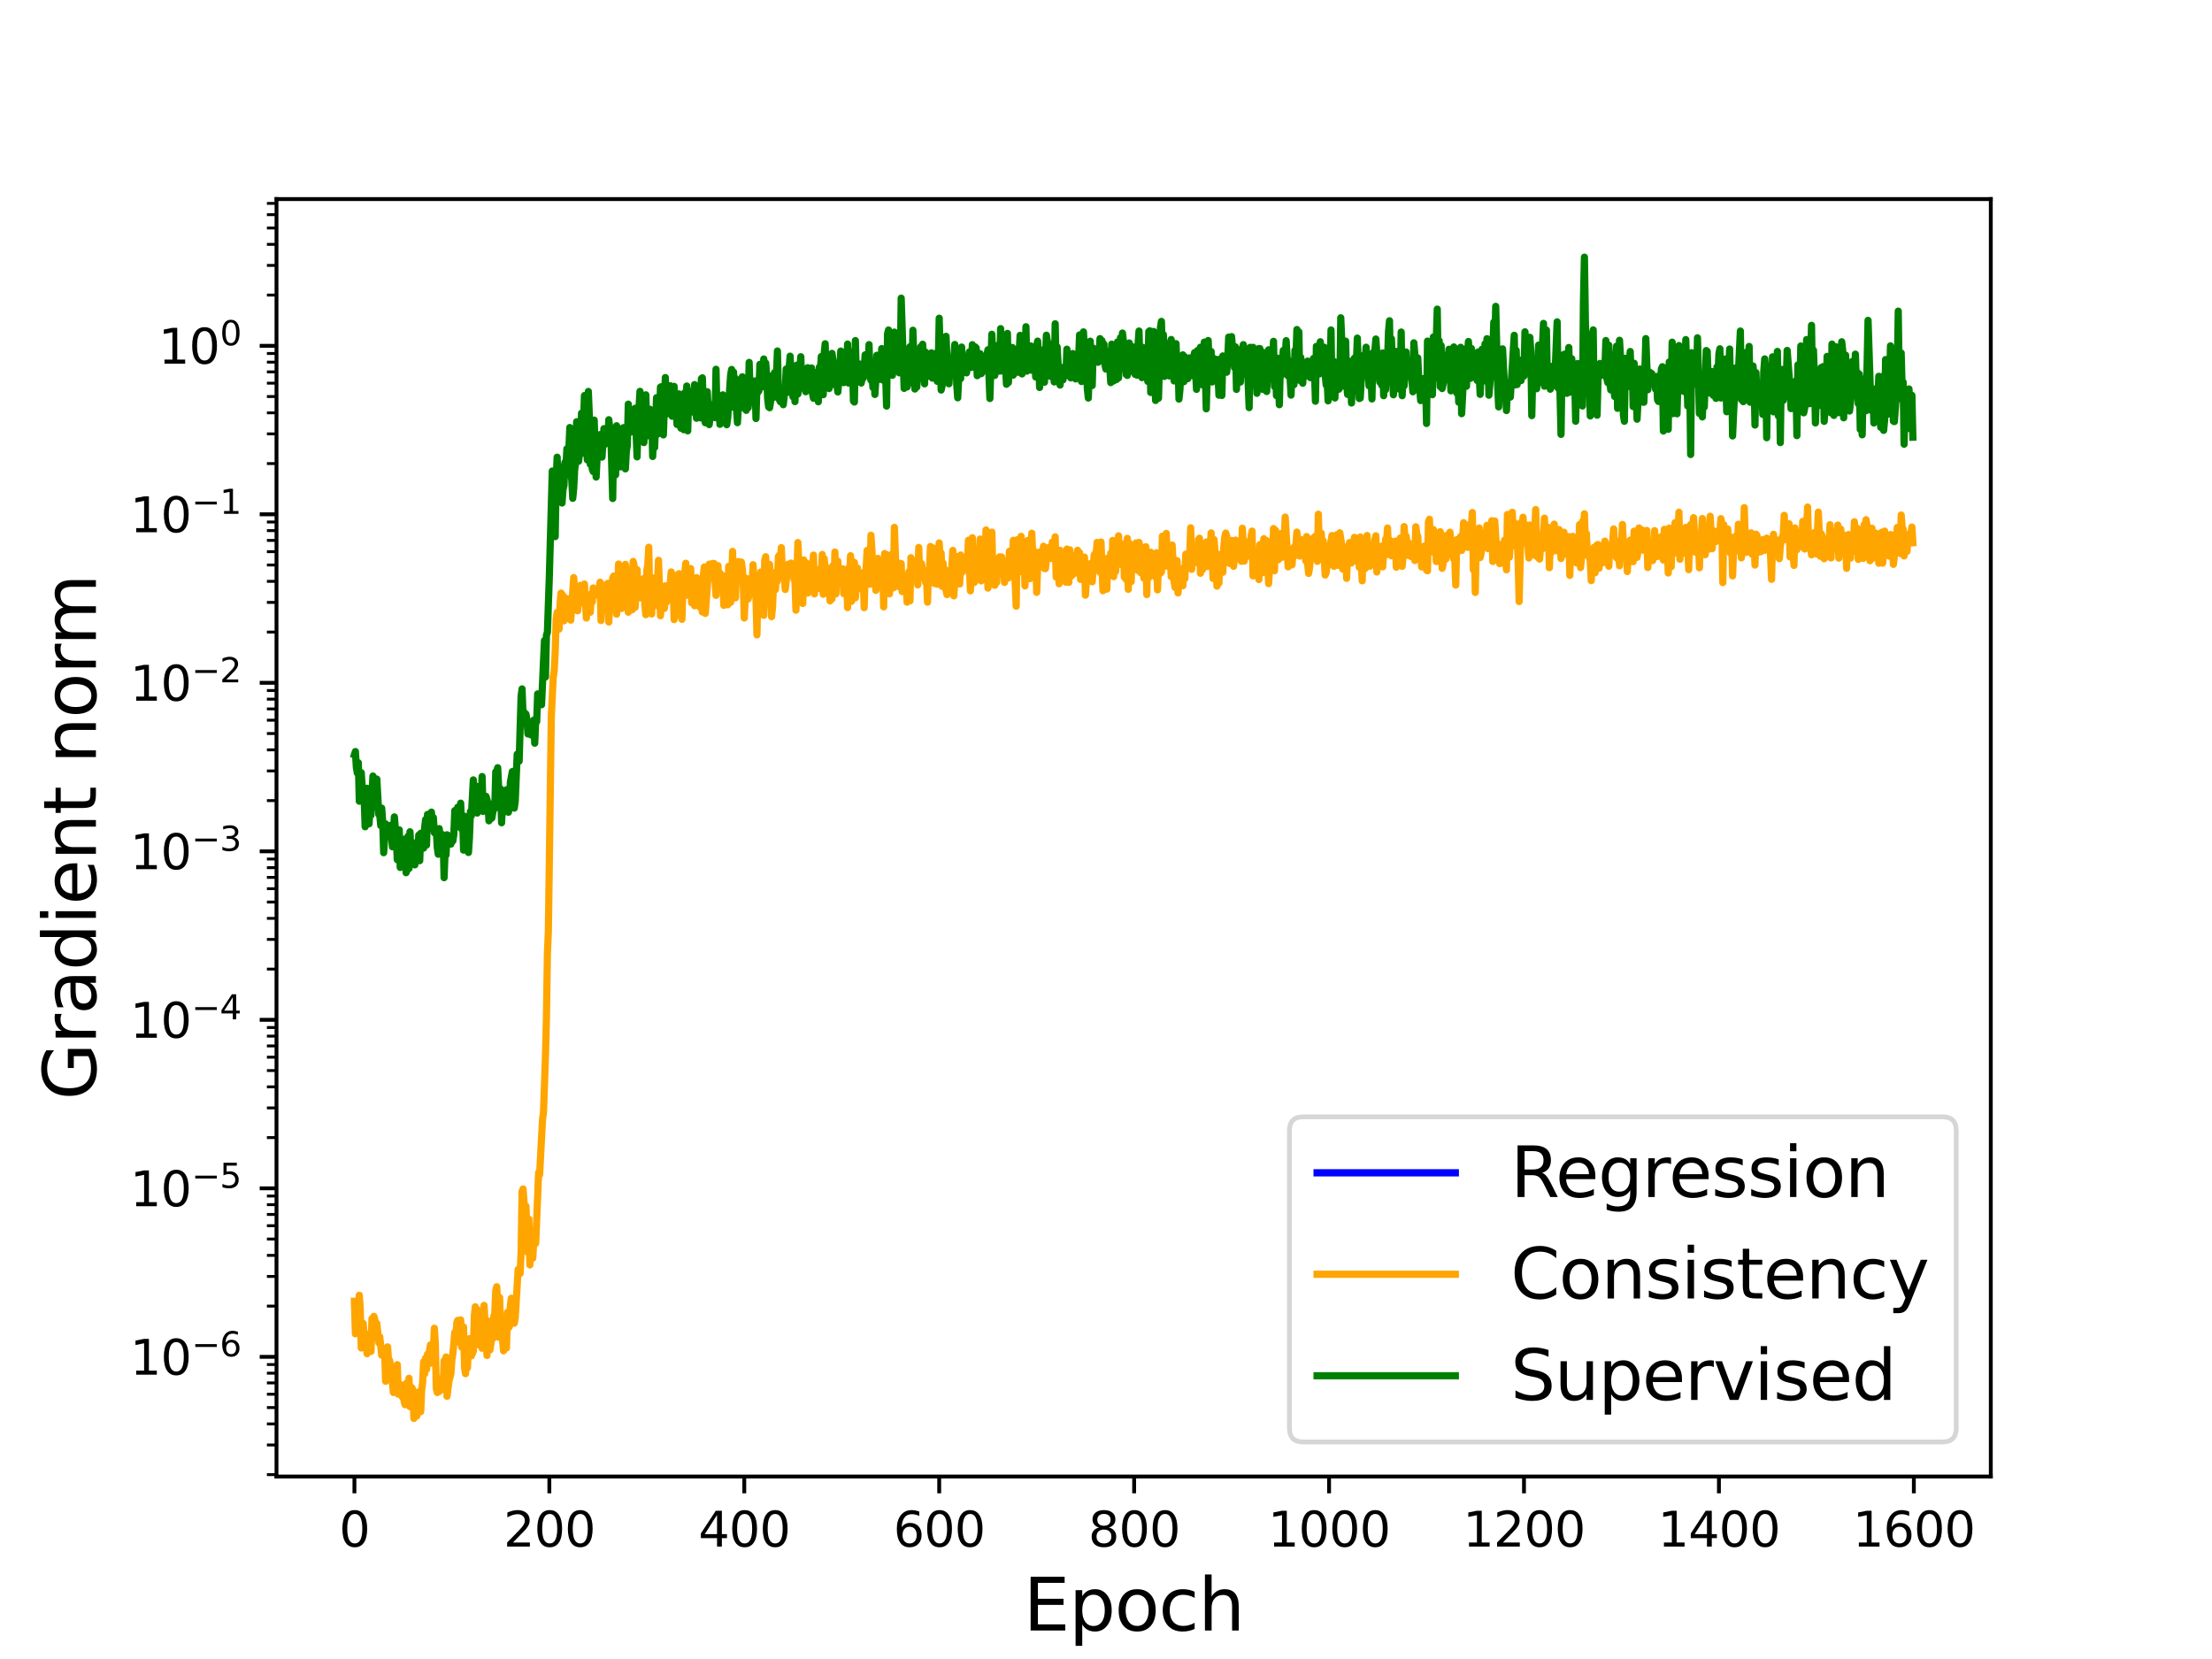 <?xml version="1.0" encoding="utf-8" standalone="no"?>
<!DOCTYPE svg PUBLIC "-//W3C//DTD SVG 1.1//EN"
  "http://www.w3.org/Graphics/SVG/1.1/DTD/svg11.dtd">
<svg height="345.6pt" version="1.1" viewBox="0 0 460.8 345.6" width="460.8pt" xmlns="http://www.w3.org/2000/svg" xmlns:xlink="http://www.w3.org/1999/xlink">
 <defs>
  <style type="text/css">*{stroke-linecap:butt;stroke-linejoin:round;}</style>
 </defs>
 <g id="figure_1">
  <g id="patch_1">
   <path d="M 0 345.6 
L 460.8 345.6 
L 460.8 0 
L 0 0 
z
" style="fill:#ffffff;"/>
  </g>
  <g id="axes_1">
   <g id="patch_2">
    <path d="M 57.6 307.584 
L 414.72 307.584 
L 414.72 41.472 
L 57.6 41.472 
z
" style="fill:#ffffff;"/>
   </g>
   <g id="matplotlib.axis_1">
    <g id="xtick_1">
     <g id="line2d_1">
      <defs>
       <path d="M 0 0 
L 0 3.5 
" id="maafc4174dc" style="stroke:#000000;stroke-width:0.8;"/>
      </defs>
      <g>
       <use style="stroke:#000000;stroke-width:0.8;" x="73.833" xlink:href="#maafc4174dc" y="307.584"/>
      </g>
     </g>
     <g id="text_1">
      <!-- 0 -->
      <g transform="translate(70.651 322.182)scale(0.1 -0.1)">
       <defs>
        <path d="M 2034 4250 
Q 1547 4250 1301 3770 
Q 1056 3291 1056 2328 
Q 1056 1369 1301 889 
Q 1547 409 2034 409 
Q 2525 409 2770 889 
Q 3016 1369 3016 2328 
Q 3016 3291 2770 3770 
Q 2525 4250 2034 4250 
z
M 2034 4750 
Q 2819 4750 3233 4129 
Q 3647 3509 3647 2328 
Q 3647 1150 3233 529 
Q 2819 -91 2034 -91 
Q 1250 -91 836 529 
Q 422 1150 422 2328 
Q 422 3509 836 4129 
Q 1250 4750 2034 4750 
z
" id="DejaVuSans-30" transform="scale(0.016)"/>
       </defs>
       <use xlink:href="#DejaVuSans-30"/>
      </g>
     </g>
    </g>
    <g id="xtick_2">
     <g id="line2d_2">
      <g>
       <use style="stroke:#000000;stroke-width:0.8;" x="114.44" xlink:href="#maafc4174dc" y="307.584"/>
      </g>
     </g>
     <g id="text_2">
      <!-- 200 -->
      <g transform="translate(104.896 322.182)scale(0.1 -0.1)">
       <defs>
        <path d="M 1228 531 
L 3431 531 
L 3431 0 
L 469 0 
L 469 531 
Q 828 903 1448 1529 
Q 2069 2156 2228 2338 
Q 2531 2678 2651 2914 
Q 2772 3150 2772 3378 
Q 2772 3750 2511 3984 
Q 2250 4219 1831 4219 
Q 1534 4219 1204 4116 
Q 875 4013 500 3803 
L 500 4441 
Q 881 4594 1212 4672 
Q 1544 4750 1819 4750 
Q 2544 4750 2975 4387 
Q 3406 4025 3406 3419 
Q 3406 3131 3298 2873 
Q 3191 2616 2906 2266 
Q 2828 2175 2409 1742 
Q 1991 1309 1228 531 
z
" id="DejaVuSans-32" transform="scale(0.016)"/>
       </defs>
       <use xlink:href="#DejaVuSans-32"/>
       <use x="63.623" xlink:href="#DejaVuSans-30"/>
       <use x="127.246" xlink:href="#DejaVuSans-30"/>
      </g>
     </g>
    </g>
    <g id="xtick_3">
     <g id="line2d_3">
      <g>
       <use style="stroke:#000000;stroke-width:0.8;" x="155.047" xlink:href="#maafc4174dc" y="307.584"/>
      </g>
     </g>
     <g id="text_3">
      <!-- 400 -->
      <g transform="translate(145.503 322.182)scale(0.1 -0.1)">
       <defs>
        <path d="M 2419 4116 
L 825 1625 
L 2419 1625 
L 2419 4116 
z
M 2253 4666 
L 3047 4666 
L 3047 1625 
L 3713 1625 
L 3713 1100 
L 3047 1100 
L 3047 0 
L 2419 0 
L 2419 1100 
L 313 1100 
L 313 1709 
L 2253 4666 
z
" id="DejaVuSans-34" transform="scale(0.016)"/>
       </defs>
       <use xlink:href="#DejaVuSans-34"/>
       <use x="63.623" xlink:href="#DejaVuSans-30"/>
       <use x="127.246" xlink:href="#DejaVuSans-30"/>
      </g>
     </g>
    </g>
    <g id="xtick_4">
     <g id="line2d_4">
      <g>
       <use style="stroke:#000000;stroke-width:0.8;" x="195.654" xlink:href="#maafc4174dc" y="307.584"/>
      </g>
     </g>
     <g id="text_4">
      <!-- 600 -->
      <g transform="translate(186.111 322.182)scale(0.1 -0.1)">
       <defs>
        <path d="M 2113 2584 
Q 1688 2584 1439 2293 
Q 1191 2003 1191 1497 
Q 1191 994 1439 701 
Q 1688 409 2113 409 
Q 2538 409 2786 701 
Q 3034 994 3034 1497 
Q 3034 2003 2786 2293 
Q 2538 2584 2113 2584 
z
M 3366 4563 
L 3366 3988 
Q 3128 4100 2886 4159 
Q 2644 4219 2406 4219 
Q 1781 4219 1451 3797 
Q 1122 3375 1075 2522 
Q 1259 2794 1537 2939 
Q 1816 3084 2150 3084 
Q 2853 3084 3261 2657 
Q 3669 2231 3669 1497 
Q 3669 778 3244 343 
Q 2819 -91 2113 -91 
Q 1303 -91 875 529 
Q 447 1150 447 2328 
Q 447 3434 972 4092 
Q 1497 4750 2381 4750 
Q 2619 4750 2861 4703 
Q 3103 4656 3366 4563 
z
" id="DejaVuSans-36" transform="scale(0.016)"/>
       </defs>
       <use xlink:href="#DejaVuSans-36"/>
       <use x="63.623" xlink:href="#DejaVuSans-30"/>
       <use x="127.246" xlink:href="#DejaVuSans-30"/>
      </g>
     </g>
    </g>
    <g id="xtick_5">
     <g id="line2d_5">
      <g>
       <use style="stroke:#000000;stroke-width:0.8;" x="236.262" xlink:href="#maafc4174dc" y="307.584"/>
      </g>
     </g>
     <g id="text_5">
      <!-- 800 -->
      <g transform="translate(226.718 322.182)scale(0.1 -0.1)">
       <defs>
        <path d="M 2034 2216 
Q 1584 2216 1326 1975 
Q 1069 1734 1069 1313 
Q 1069 891 1326 650 
Q 1584 409 2034 409 
Q 2484 409 2743 651 
Q 3003 894 3003 1313 
Q 3003 1734 2745 1975 
Q 2488 2216 2034 2216 
z
M 1403 2484 
Q 997 2584 770 2862 
Q 544 3141 544 3541 
Q 544 4100 942 4425 
Q 1341 4750 2034 4750 
Q 2731 4750 3128 4425 
Q 3525 4100 3525 3541 
Q 3525 3141 3298 2862 
Q 3072 2584 2669 2484 
Q 3125 2378 3379 2068 
Q 3634 1759 3634 1313 
Q 3634 634 3220 271 
Q 2806 -91 2034 -91 
Q 1263 -91 848 271 
Q 434 634 434 1313 
Q 434 1759 690 2068 
Q 947 2378 1403 2484 
z
M 1172 3481 
Q 1172 3119 1398 2916 
Q 1625 2713 2034 2713 
Q 2441 2713 2670 2916 
Q 2900 3119 2900 3481 
Q 2900 3844 2670 4047 
Q 2441 4250 2034 4250 
Q 1625 4250 1398 4047 
Q 1172 3844 1172 3481 
z
" id="DejaVuSans-38" transform="scale(0.016)"/>
       </defs>
       <use xlink:href="#DejaVuSans-38"/>
       <use x="63.623" xlink:href="#DejaVuSans-30"/>
       <use x="127.246" xlink:href="#DejaVuSans-30"/>
      </g>
     </g>
    </g>
    <g id="xtick_6">
     <g id="line2d_6">
      <g>
       <use style="stroke:#000000;stroke-width:0.8;" x="276.869" xlink:href="#maafc4174dc" y="307.584"/>
      </g>
     </g>
     <g id="text_6">
      <!-- 1000 -->
      <g transform="translate(264.144 322.182)scale(0.1 -0.1)">
       <defs>
        <path d="M 794 531 
L 1825 531 
L 1825 4091 
L 703 3866 
L 703 4441 
L 1819 4666 
L 2450 4666 
L 2450 531 
L 3481 531 
L 3481 0 
L 794 0 
L 794 531 
z
" id="DejaVuSans-31" transform="scale(0.016)"/>
       </defs>
       <use xlink:href="#DejaVuSans-31"/>
       <use x="63.623" xlink:href="#DejaVuSans-30"/>
       <use x="127.246" xlink:href="#DejaVuSans-30"/>
       <use x="190.869" xlink:href="#DejaVuSans-30"/>
      </g>
     </g>
    </g>
    <g id="xtick_7">
     <g id="line2d_7">
      <g>
       <use style="stroke:#000000;stroke-width:0.8;" x="317.476" xlink:href="#maafc4174dc" y="307.584"/>
      </g>
     </g>
     <g id="text_7">
      <!-- 1200 -->
      <g transform="translate(304.751 322.182)scale(0.1 -0.1)">
       <use xlink:href="#DejaVuSans-31"/>
       <use x="63.623" xlink:href="#DejaVuSans-32"/>
       <use x="127.246" xlink:href="#DejaVuSans-30"/>
       <use x="190.869" xlink:href="#DejaVuSans-30"/>
      </g>
     </g>
    </g>
    <g id="xtick_8">
     <g id="line2d_8">
      <g>
       <use style="stroke:#000000;stroke-width:0.8;" x="358.083" xlink:href="#maafc4174dc" y="307.584"/>
      </g>
     </g>
     <g id="text_8">
      <!-- 1400 -->
      <g transform="translate(345.358 322.182)scale(0.1 -0.1)">
       <use xlink:href="#DejaVuSans-31"/>
       <use x="63.623" xlink:href="#DejaVuSans-34"/>
       <use x="127.246" xlink:href="#DejaVuSans-30"/>
       <use x="190.869" xlink:href="#DejaVuSans-30"/>
      </g>
     </g>
    </g>
    <g id="xtick_9">
     <g id="line2d_9">
      <g>
       <use style="stroke:#000000;stroke-width:0.8;" x="398.69" xlink:href="#maafc4174dc" y="307.584"/>
      </g>
     </g>
     <g id="text_9">
      <!-- 1600 -->
      <g transform="translate(385.965 322.182)scale(0.1 -0.1)">
       <use xlink:href="#DejaVuSans-31"/>
       <use x="63.623" xlink:href="#DejaVuSans-36"/>
       <use x="127.246" xlink:href="#DejaVuSans-30"/>
       <use x="190.869" xlink:href="#DejaVuSans-30"/>
      </g>
     </g>
    </g>
    <g id="text_10">
     <!-- Epoch -->
     <g transform="translate(213.194 339.66)scale(0.15 -0.15)">
      <defs>
       <path d="M 628 4666 
L 3578 4666 
L 3578 4134 
L 1259 4134 
L 1259 2753 
L 3481 2753 
L 3481 2222 
L 1259 2222 
L 1259 531 
L 3634 531 
L 3634 0 
L 628 0 
L 628 4666 
z
" id="DejaVuSans-45" transform="scale(0.016)"/>
       <path d="M 1159 525 
L 1159 -1331 
L 581 -1331 
L 581 3500 
L 1159 3500 
L 1159 2969 
Q 1341 3281 1617 3432 
Q 1894 3584 2278 3584 
Q 2916 3584 3314 3078 
Q 3713 2572 3713 1747 
Q 3713 922 3314 415 
Q 2916 -91 2278 -91 
Q 1894 -91 1617 61 
Q 1341 213 1159 525 
z
M 3116 1747 
Q 3116 2381 2855 2742 
Q 2594 3103 2138 3103 
Q 1681 3103 1420 2742 
Q 1159 2381 1159 1747 
Q 1159 1113 1420 752 
Q 1681 391 2138 391 
Q 2594 391 2855 752 
Q 3116 1113 3116 1747 
z
" id="DejaVuSans-70" transform="scale(0.016)"/>
       <path d="M 1959 3097 
Q 1497 3097 1228 2736 
Q 959 2375 959 1747 
Q 959 1119 1226 758 
Q 1494 397 1959 397 
Q 2419 397 2687 759 
Q 2956 1122 2956 1747 
Q 2956 2369 2687 2733 
Q 2419 3097 1959 3097 
z
M 1959 3584 
Q 2709 3584 3137 3096 
Q 3566 2609 3566 1747 
Q 3566 888 3137 398 
Q 2709 -91 1959 -91 
Q 1206 -91 779 398 
Q 353 888 353 1747 
Q 353 2609 779 3096 
Q 1206 3584 1959 3584 
z
" id="DejaVuSans-6f" transform="scale(0.016)"/>
       <path d="M 3122 3366 
L 3122 2828 
Q 2878 2963 2633 3030 
Q 2388 3097 2138 3097 
Q 1578 3097 1268 2742 
Q 959 2388 959 1747 
Q 959 1106 1268 751 
Q 1578 397 2138 397 
Q 2388 397 2633 464 
Q 2878 531 3122 666 
L 3122 134 
Q 2881 22 2623 -34 
Q 2366 -91 2075 -91 
Q 1284 -91 818 406 
Q 353 903 353 1747 
Q 353 2603 823 3093 
Q 1294 3584 2113 3584 
Q 2378 3584 2631 3529 
Q 2884 3475 3122 3366 
z
" id="DejaVuSans-63" transform="scale(0.016)"/>
       <path d="M 3513 2113 
L 3513 0 
L 2938 0 
L 2938 2094 
Q 2938 2591 2744 2837 
Q 2550 3084 2163 3084 
Q 1697 3084 1428 2787 
Q 1159 2491 1159 1978 
L 1159 0 
L 581 0 
L 581 4863 
L 1159 4863 
L 1159 2956 
Q 1366 3272 1645 3428 
Q 1925 3584 2291 3584 
Q 2894 3584 3203 3211 
Q 3513 2838 3513 2113 
z
" id="DejaVuSans-68" transform="scale(0.016)"/>
      </defs>
      <use xlink:href="#DejaVuSans-45"/>
      <use x="63.184" xlink:href="#DejaVuSans-70"/>
      <use x="126.66" xlink:href="#DejaVuSans-6f"/>
      <use x="187.842" xlink:href="#DejaVuSans-63"/>
      <use x="242.822" xlink:href="#DejaVuSans-68"/>
     </g>
    </g>
   </g>
   <g id="matplotlib.axis_2">
    <g id="ytick_1">
     <g id="line2d_10">
      <defs>
       <path d="M 0 0 
L -3.5 0 
" id="m88f8aab32f" style="stroke:#000000;stroke-width:0.8;"/>
      </defs>
      <g>
       <use style="stroke:#000000;stroke-width:0.8;" x="57.6" xlink:href="#m88f8aab32f" y="282.653"/>
      </g>
     </g>
     <g id="text_11">
      <!-- $\mathdefault{10^{-6}}$ -->
      <g transform="translate(27.1 286.452)scale(0.1 -0.1)">
       <defs>
        <path d="M 678 2272 
L 4684 2272 
L 4684 1741 
L 678 1741 
L 678 2272 
z
" id="DejaVuSans-2212" transform="scale(0.016)"/>
       </defs>
       <use transform="translate(0 0.766)" xlink:href="#DejaVuSans-31"/>
       <use transform="translate(63.623 0.766)" xlink:href="#DejaVuSans-30"/>
       <use transform="translate(128.203 39.047)scale(0.7)" xlink:href="#DejaVuSans-2212"/>
       <use transform="translate(186.855 39.047)scale(0.7)" xlink:href="#DejaVuSans-36"/>
      </g>
     </g>
    </g>
    <g id="ytick_2">
     <g id="line2d_11">
      <g>
       <use style="stroke:#000000;stroke-width:0.8;" x="57.6" xlink:href="#m88f8aab32f" y="247.55"/>
      </g>
     </g>
     <g id="text_12">
      <!-- $\mathdefault{10^{-5}}$ -->
      <g transform="translate(27.1 251.349)scale(0.1 -0.1)">
       <defs>
        <path d="M 691 4666 
L 3169 4666 
L 3169 4134 
L 1269 4134 
L 1269 2991 
Q 1406 3038 1543 3061 
Q 1681 3084 1819 3084 
Q 2600 3084 3056 2656 
Q 3513 2228 3513 1497 
Q 3513 744 3044 326 
Q 2575 -91 1722 -91 
Q 1428 -91 1123 -41 
Q 819 9 494 109 
L 494 744 
Q 775 591 1075 516 
Q 1375 441 1709 441 
Q 2250 441 2565 725 
Q 2881 1009 2881 1497 
Q 2881 1984 2565 2268 
Q 2250 2553 1709 2553 
Q 1456 2553 1204 2497 
Q 953 2441 691 2322 
L 691 4666 
z
" id="DejaVuSans-35" transform="scale(0.016)"/>
       </defs>
       <use transform="translate(0 0.684)" xlink:href="#DejaVuSans-31"/>
       <use transform="translate(63.623 0.684)" xlink:href="#DejaVuSans-30"/>
       <use transform="translate(128.203 38.966)scale(0.7)" xlink:href="#DejaVuSans-2212"/>
       <use transform="translate(186.855 38.966)scale(0.7)" xlink:href="#DejaVuSans-35"/>
      </g>
     </g>
    </g>
    <g id="ytick_3">
     <g id="line2d_12">
      <g>
       <use style="stroke:#000000;stroke-width:0.8;" x="57.6" xlink:href="#m88f8aab32f" y="212.447"/>
      </g>
     </g>
     <g id="text_13">
      <!-- $\mathdefault{10^{-4}}$ -->
      <g transform="translate(27.1 216.246)scale(0.1 -0.1)">
       <use transform="translate(0 0.684)" xlink:href="#DejaVuSans-31"/>
       <use transform="translate(63.623 0.684)" xlink:href="#DejaVuSans-30"/>
       <use transform="translate(128.203 38.966)scale(0.7)" xlink:href="#DejaVuSans-2212"/>
       <use transform="translate(186.855 38.966)scale(0.7)" xlink:href="#DejaVuSans-34"/>
      </g>
     </g>
    </g>
    <g id="ytick_4">
     <g id="line2d_13">
      <g>
       <use style="stroke:#000000;stroke-width:0.8;" x="57.6" xlink:href="#m88f8aab32f" y="177.344"/>
      </g>
     </g>
     <g id="text_14">
      <!-- $\mathdefault{10^{-3}}$ -->
      <g transform="translate(27.1 181.143)scale(0.1 -0.1)">
       <defs>
        <path d="M 2597 2516 
Q 3050 2419 3304 2112 
Q 3559 1806 3559 1356 
Q 3559 666 3084 287 
Q 2609 -91 1734 -91 
Q 1441 -91 1130 -33 
Q 819 25 488 141 
L 488 750 
Q 750 597 1062 519 
Q 1375 441 1716 441 
Q 2309 441 2620 675 
Q 2931 909 2931 1356 
Q 2931 1769 2642 2001 
Q 2353 2234 1838 2234 
L 1294 2234 
L 1294 2753 
L 1863 2753 
Q 2328 2753 2575 2939 
Q 2822 3125 2822 3475 
Q 2822 3834 2567 4026 
Q 2313 4219 1838 4219 
Q 1578 4219 1281 4162 
Q 984 4106 628 3988 
L 628 4550 
Q 988 4650 1302 4700 
Q 1616 4750 1894 4750 
Q 2613 4750 3031 4423 
Q 3450 4097 3450 3541 
Q 3450 3153 3228 2886 
Q 3006 2619 2597 2516 
z
" id="DejaVuSans-33" transform="scale(0.016)"/>
       </defs>
       <use transform="translate(0 0.766)" xlink:href="#DejaVuSans-31"/>
       <use transform="translate(63.623 0.766)" xlink:href="#DejaVuSans-30"/>
       <use transform="translate(128.203 39.047)scale(0.7)" xlink:href="#DejaVuSans-2212"/>
       <use transform="translate(186.855 39.047)scale(0.7)" xlink:href="#DejaVuSans-33"/>
      </g>
     </g>
    </g>
    <g id="ytick_5">
     <g id="line2d_14">
      <g>
       <use style="stroke:#000000;stroke-width:0.8;" x="57.6" xlink:href="#m88f8aab32f" y="142.241"/>
      </g>
     </g>
     <g id="text_15">
      <!-- $\mathdefault{10^{-2}}$ -->
      <g transform="translate(27.1 146.04)scale(0.1 -0.1)">
       <use transform="translate(0 0.766)" xlink:href="#DejaVuSans-31"/>
       <use transform="translate(63.623 0.766)" xlink:href="#DejaVuSans-30"/>
       <use transform="translate(128.203 39.047)scale(0.7)" xlink:href="#DejaVuSans-2212"/>
       <use transform="translate(186.855 39.047)scale(0.7)" xlink:href="#DejaVuSans-32"/>
      </g>
     </g>
    </g>
    <g id="ytick_6">
     <g id="line2d_15">
      <g>
       <use style="stroke:#000000;stroke-width:0.8;" x="57.6" xlink:href="#m88f8aab32f" y="107.138"/>
      </g>
     </g>
     <g id="text_16">
      <!-- $\mathdefault{10^{-1}}$ -->
      <g transform="translate(27.1 110.937)scale(0.1 -0.1)">
       <use transform="translate(0 0.684)" xlink:href="#DejaVuSans-31"/>
       <use transform="translate(63.623 0.684)" xlink:href="#DejaVuSans-30"/>
       <use transform="translate(128.203 38.966)scale(0.7)" xlink:href="#DejaVuSans-2212"/>
       <use transform="translate(186.855 38.966)scale(0.7)" xlink:href="#DejaVuSans-31"/>
      </g>
     </g>
    </g>
    <g id="ytick_7">
     <g id="line2d_16">
      <g>
       <use style="stroke:#000000;stroke-width:0.8;" x="57.6" xlink:href="#m88f8aab32f" y="72.035"/>
      </g>
     </g>
     <g id="text_17">
      <!-- $\mathdefault{10^{0}}$ -->
      <g transform="translate(33 75.834)scale(0.1 -0.1)">
       <use transform="translate(0 0.766)" xlink:href="#DejaVuSans-31"/>
       <use transform="translate(63.623 0.766)" xlink:href="#DejaVuSans-30"/>
       <use transform="translate(128.203 39.047)scale(0.7)" xlink:href="#DejaVuSans-30"/>
      </g>
     </g>
    </g>
    <g id="ytick_8">
     <g id="line2d_17">
      <defs>
       <path d="M 0 0 
L -2 0 
" id="m4fe7c47751" style="stroke:#000000;stroke-width:0.6;"/>
      </defs>
      <g>
       <use style="stroke:#000000;stroke-width:0.6;" x="57.6" xlink:href="#m4fe7c47751" y="307.189"/>
      </g>
     </g>
    </g>
    <g id="ytick_9">
     <g id="line2d_18">
      <g>
       <use style="stroke:#000000;stroke-width:0.6;" x="57.6" xlink:href="#m4fe7c47751" y="301.008"/>
      </g>
     </g>
    </g>
    <g id="ytick_10">
     <g id="line2d_19">
      <g>
       <use style="stroke:#000000;stroke-width:0.6;" x="57.6" xlink:href="#m4fe7c47751" y="296.622"/>
      </g>
     </g>
    </g>
    <g id="ytick_11">
     <g id="line2d_20">
      <g>
       <use style="stroke:#000000;stroke-width:0.6;" x="57.6" xlink:href="#m4fe7c47751" y="293.22"/>
      </g>
     </g>
    </g>
    <g id="ytick_12">
     <g id="line2d_21">
      <g>
       <use style="stroke:#000000;stroke-width:0.6;" x="57.6" xlink:href="#m4fe7c47751" y="290.441"/>
      </g>
     </g>
    </g>
    <g id="ytick_13">
     <g id="line2d_22">
      <g>
       <use style="stroke:#000000;stroke-width:0.6;" x="57.6" xlink:href="#m4fe7c47751" y="288.091"/>
      </g>
     </g>
    </g>
    <g id="ytick_14">
     <g id="line2d_23">
      <g>
       <use style="stroke:#000000;stroke-width:0.6;" x="57.6" xlink:href="#m4fe7c47751" y="286.055"/>
      </g>
     </g>
    </g>
    <g id="ytick_15">
     <g id="line2d_24">
      <g>
       <use style="stroke:#000000;stroke-width:0.6;" x="57.6" xlink:href="#m4fe7c47751" y="284.259"/>
      </g>
     </g>
    </g>
    <g id="ytick_16">
     <g id="line2d_25">
      <g>
       <use style="stroke:#000000;stroke-width:0.6;" x="57.6" xlink:href="#m4fe7c47751" y="272.086"/>
      </g>
     </g>
    </g>
    <g id="ytick_17">
     <g id="line2d_26">
      <g>
       <use style="stroke:#000000;stroke-width:0.6;" x="57.6" xlink:href="#m4fe7c47751" y="265.905"/>
      </g>
     </g>
    </g>
    <g id="ytick_18">
     <g id="line2d_27">
      <g>
       <use style="stroke:#000000;stroke-width:0.6;" x="57.6" xlink:href="#m4fe7c47751" y="261.519"/>
      </g>
     </g>
    </g>
    <g id="ytick_19">
     <g id="line2d_28">
      <g>
       <use style="stroke:#000000;stroke-width:0.6;" x="57.6" xlink:href="#m4fe7c47751" y="258.117"/>
      </g>
     </g>
    </g>
    <g id="ytick_20">
     <g id="line2d_29">
      <g>
       <use style="stroke:#000000;stroke-width:0.6;" x="57.6" xlink:href="#m4fe7c47751" y="255.338"/>
      </g>
     </g>
    </g>
    <g id="ytick_21">
     <g id="line2d_30">
      <g>
       <use style="stroke:#000000;stroke-width:0.6;" x="57.6" xlink:href="#m4fe7c47751" y="252.988"/>
      </g>
     </g>
    </g>
    <g id="ytick_22">
     <g id="line2d_31">
      <g>
       <use style="stroke:#000000;stroke-width:0.6;" x="57.6" xlink:href="#m4fe7c47751" y="250.952"/>
      </g>
     </g>
    </g>
    <g id="ytick_23">
     <g id="line2d_32">
      <g>
       <use style="stroke:#000000;stroke-width:0.6;" x="57.6" xlink:href="#m4fe7c47751" y="249.156"/>
      </g>
     </g>
    </g>
    <g id="ytick_24">
     <g id="line2d_33">
      <g>
       <use style="stroke:#000000;stroke-width:0.6;" x="57.6" xlink:href="#m4fe7c47751" y="236.983"/>
      </g>
     </g>
    </g>
    <g id="ytick_25">
     <g id="line2d_34">
      <g>
       <use style="stroke:#000000;stroke-width:0.6;" x="57.6" xlink:href="#m4fe7c47751" y="230.802"/>
      </g>
     </g>
    </g>
    <g id="ytick_26">
     <g id="line2d_35">
      <g>
       <use style="stroke:#000000;stroke-width:0.6;" x="57.6" xlink:href="#m4fe7c47751" y="226.416"/>
      </g>
     </g>
    </g>
    <g id="ytick_27">
     <g id="line2d_36">
      <g>
       <use style="stroke:#000000;stroke-width:0.6;" x="57.6" xlink:href="#m4fe7c47751" y="223.014"/>
      </g>
     </g>
    </g>
    <g id="ytick_28">
     <g id="line2d_37">
      <g>
       <use style="stroke:#000000;stroke-width:0.6;" x="57.6" xlink:href="#m4fe7c47751" y="220.234"/>
      </g>
     </g>
    </g>
    <g id="ytick_29">
     <g id="line2d_38">
      <g>
       <use style="stroke:#000000;stroke-width:0.6;" x="57.6" xlink:href="#m4fe7c47751" y="217.884"/>
      </g>
     </g>
    </g>
    <g id="ytick_30">
     <g id="line2d_39">
      <g>
       <use style="stroke:#000000;stroke-width:0.6;" x="57.6" xlink:href="#m4fe7c47751" y="215.849"/>
      </g>
     </g>
    </g>
    <g id="ytick_31">
     <g id="line2d_40">
      <g>
       <use style="stroke:#000000;stroke-width:0.6;" x="57.6" xlink:href="#m4fe7c47751" y="214.053"/>
      </g>
     </g>
    </g>
    <g id="ytick_32">
     <g id="line2d_41">
      <g>
       <use style="stroke:#000000;stroke-width:0.6;" x="57.6" xlink:href="#m4fe7c47751" y="201.88"/>
      </g>
     </g>
    </g>
    <g id="ytick_33">
     <g id="line2d_42">
      <g>
       <use style="stroke:#000000;stroke-width:0.6;" x="57.6" xlink:href="#m4fe7c47751" y="195.698"/>
      </g>
     </g>
    </g>
    <g id="ytick_34">
     <g id="line2d_43">
      <g>
       <use style="stroke:#000000;stroke-width:0.6;" x="57.6" xlink:href="#m4fe7c47751" y="191.313"/>
      </g>
     </g>
    </g>
    <g id="ytick_35">
     <g id="line2d_44">
      <g>
       <use style="stroke:#000000;stroke-width:0.6;" x="57.6" xlink:href="#m4fe7c47751" y="187.911"/>
      </g>
     </g>
    </g>
    <g id="ytick_36">
     <g id="line2d_45">
      <g>
       <use style="stroke:#000000;stroke-width:0.6;" x="57.6" xlink:href="#m4fe7c47751" y="185.131"/>
      </g>
     </g>
    </g>
    <g id="ytick_37">
     <g id="line2d_46">
      <g>
       <use style="stroke:#000000;stroke-width:0.6;" x="57.6" xlink:href="#m4fe7c47751" y="182.781"/>
      </g>
     </g>
    </g>
    <g id="ytick_38">
     <g id="line2d_47">
      <g>
       <use style="stroke:#000000;stroke-width:0.6;" x="57.6" xlink:href="#m4fe7c47751" y="180.746"/>
      </g>
     </g>
    </g>
    <g id="ytick_39">
     <g id="line2d_48">
      <g>
       <use style="stroke:#000000;stroke-width:0.6;" x="57.6" xlink:href="#m4fe7c47751" y="178.95"/>
      </g>
     </g>
    </g>
    <g id="ytick_40">
     <g id="line2d_49">
      <g>
       <use style="stroke:#000000;stroke-width:0.6;" x="57.6" xlink:href="#m4fe7c47751" y="166.777"/>
      </g>
     </g>
    </g>
    <g id="ytick_41">
     <g id="line2d_50">
      <g>
       <use style="stroke:#000000;stroke-width:0.6;" x="57.6" xlink:href="#m4fe7c47751" y="160.595"/>
      </g>
     </g>
    </g>
    <g id="ytick_42">
     <g id="line2d_51">
      <g>
       <use style="stroke:#000000;stroke-width:0.6;" x="57.6" xlink:href="#m4fe7c47751" y="156.21"/>
      </g>
     </g>
    </g>
    <g id="ytick_43">
     <g id="line2d_52">
      <g>
       <use style="stroke:#000000;stroke-width:0.6;" x="57.6" xlink:href="#m4fe7c47751" y="152.808"/>
      </g>
     </g>
    </g>
    <g id="ytick_44">
     <g id="line2d_53">
      <g>
       <use style="stroke:#000000;stroke-width:0.6;" x="57.6" xlink:href="#m4fe7c47751" y="150.028"/>
      </g>
     </g>
    </g>
    <g id="ytick_45">
     <g id="line2d_54">
      <g>
       <use style="stroke:#000000;stroke-width:0.6;" x="57.6" xlink:href="#m4fe7c47751" y="147.678"/>
      </g>
     </g>
    </g>
    <g id="ytick_46">
     <g id="line2d_55">
      <g>
       <use style="stroke:#000000;stroke-width:0.6;" x="57.6" xlink:href="#m4fe7c47751" y="145.643"/>
      </g>
     </g>
    </g>
    <g id="ytick_47">
     <g id="line2d_56">
      <g>
       <use style="stroke:#000000;stroke-width:0.6;" x="57.6" xlink:href="#m4fe7c47751" y="143.847"/>
      </g>
     </g>
    </g>
    <g id="ytick_48">
     <g id="line2d_57">
      <g>
       <use style="stroke:#000000;stroke-width:0.6;" x="57.6" xlink:href="#m4fe7c47751" y="131.674"/>
      </g>
     </g>
    </g>
    <g id="ytick_49">
     <g id="line2d_58">
      <g>
       <use style="stroke:#000000;stroke-width:0.6;" x="57.6" xlink:href="#m4fe7c47751" y="125.492"/>
      </g>
     </g>
    </g>
    <g id="ytick_50">
     <g id="line2d_59">
      <g>
       <use style="stroke:#000000;stroke-width:0.6;" x="57.6" xlink:href="#m4fe7c47751" y="121.107"/>
      </g>
     </g>
    </g>
    <g id="ytick_51">
     <g id="line2d_60">
      <g>
       <use style="stroke:#000000;stroke-width:0.6;" x="57.6" xlink:href="#m4fe7c47751" y="117.705"/>
      </g>
     </g>
    </g>
    <g id="ytick_52">
     <g id="line2d_61">
      <g>
       <use style="stroke:#000000;stroke-width:0.6;" x="57.6" xlink:href="#m4fe7c47751" y="114.925"/>
      </g>
     </g>
    </g>
    <g id="ytick_53">
     <g id="line2d_62">
      <g>
       <use style="stroke:#000000;stroke-width:0.6;" x="57.6" xlink:href="#m4fe7c47751" y="112.575"/>
      </g>
     </g>
    </g>
    <g id="ytick_54">
     <g id="line2d_63">
      <g>
       <use style="stroke:#000000;stroke-width:0.6;" x="57.6" xlink:href="#m4fe7c47751" y="110.539"/>
      </g>
     </g>
    </g>
    <g id="ytick_55">
     <g id="line2d_64">
      <g>
       <use style="stroke:#000000;stroke-width:0.6;" x="57.6" xlink:href="#m4fe7c47751" y="108.744"/>
      </g>
     </g>
    </g>
    <g id="ytick_56">
     <g id="line2d_65">
      <g>
       <use style="stroke:#000000;stroke-width:0.6;" x="57.6" xlink:href="#m4fe7c47751" y="96.571"/>
      </g>
     </g>
    </g>
    <g id="ytick_57">
     <g id="line2d_66">
      <g>
       <use style="stroke:#000000;stroke-width:0.6;" x="57.6" xlink:href="#m4fe7c47751" y="90.389"/>
      </g>
     </g>
    </g>
    <g id="ytick_58">
     <g id="line2d_67">
      <g>
       <use style="stroke:#000000;stroke-width:0.6;" x="57.6" xlink:href="#m4fe7c47751" y="86.003"/>
      </g>
     </g>
    </g>
    <g id="ytick_59">
     <g id="line2d_68">
      <g>
       <use style="stroke:#000000;stroke-width:0.6;" x="57.6" xlink:href="#m4fe7c47751" y="82.602"/>
      </g>
     </g>
    </g>
    <g id="ytick_60">
     <g id="line2d_69">
      <g>
       <use style="stroke:#000000;stroke-width:0.6;" x="57.6" xlink:href="#m4fe7c47751" y="79.822"/>
      </g>
     </g>
    </g>
    <g id="ytick_61">
     <g id="line2d_70">
      <g>
       <use style="stroke:#000000;stroke-width:0.6;" x="57.6" xlink:href="#m4fe7c47751" y="77.472"/>
      </g>
     </g>
    </g>
    <g id="ytick_62">
     <g id="line2d_71">
      <g>
       <use style="stroke:#000000;stroke-width:0.6;" x="57.6" xlink:href="#m4fe7c47751" y="75.436"/>
      </g>
     </g>
    </g>
    <g id="ytick_63">
     <g id="line2d_72">
      <g>
       <use style="stroke:#000000;stroke-width:0.6;" x="57.6" xlink:href="#m4fe7c47751" y="73.641"/>
      </g>
     </g>
    </g>
    <g id="ytick_64">
     <g id="line2d_73">
      <g>
       <use style="stroke:#000000;stroke-width:0.6;" x="57.6" xlink:href="#m4fe7c47751" y="61.467"/>
      </g>
     </g>
    </g>
    <g id="ytick_65">
     <g id="line2d_74">
      <g>
       <use style="stroke:#000000;stroke-width:0.6;" x="57.6" xlink:href="#m4fe7c47751" y="55.286"/>
      </g>
     </g>
    </g>
    <g id="ytick_66">
     <g id="line2d_75">
      <g>
       <use style="stroke:#000000;stroke-width:0.6;" x="57.6" xlink:href="#m4fe7c47751" y="50.9"/>
      </g>
     </g>
    </g>
    <g id="ytick_67">
     <g id="line2d_76">
      <g>
       <use style="stroke:#000000;stroke-width:0.6;" x="57.6" xlink:href="#m4fe7c47751" y="47.499"/>
      </g>
     </g>
    </g>
    <g id="ytick_68">
     <g id="line2d_77">
      <g>
       <use style="stroke:#000000;stroke-width:0.6;" x="57.6" xlink:href="#m4fe7c47751" y="44.719"/>
      </g>
     </g>
    </g>
    <g id="ytick_69">
     <g id="line2d_78">
      <g>
       <use style="stroke:#000000;stroke-width:0.6;" x="57.6" xlink:href="#m4fe7c47751" y="42.369"/>
      </g>
     </g>
    </g>
    <g id="text_18">
     <!-- Gradient norm -->
     <g transform="translate(19.98 229.155)rotate(-90)scale(0.15 -0.15)">
      <defs>
       <path d="M 3809 666 
L 3809 1919 
L 2778 1919 
L 2778 2438 
L 4434 2438 
L 4434 434 
Q 4069 175 3628 42 
Q 3188 -91 2688 -91 
Q 1594 -91 976 548 
Q 359 1188 359 2328 
Q 359 3472 976 4111 
Q 1594 4750 2688 4750 
Q 3144 4750 3555 4637 
Q 3966 4525 4313 4306 
L 4313 3634 
Q 3963 3931 3569 4081 
Q 3175 4231 2741 4231 
Q 1884 4231 1454 3753 
Q 1025 3275 1025 2328 
Q 1025 1384 1454 906 
Q 1884 428 2741 428 
Q 3075 428 3337 486 
Q 3600 544 3809 666 
z
" id="DejaVuSans-47" transform="scale(0.016)"/>
       <path d="M 2631 2963 
Q 2534 3019 2420 3045 
Q 2306 3072 2169 3072 
Q 1681 3072 1420 2755 
Q 1159 2438 1159 1844 
L 1159 0 
L 581 0 
L 581 3500 
L 1159 3500 
L 1159 2956 
Q 1341 3275 1631 3429 
Q 1922 3584 2338 3584 
Q 2397 3584 2469 3576 
Q 2541 3569 2628 3553 
L 2631 2963 
z
" id="DejaVuSans-72" transform="scale(0.016)"/>
       <path d="M 2194 1759 
Q 1497 1759 1228 1600 
Q 959 1441 959 1056 
Q 959 750 1161 570 
Q 1363 391 1709 391 
Q 2188 391 2477 730 
Q 2766 1069 2766 1631 
L 2766 1759 
L 2194 1759 
z
M 3341 1997 
L 3341 0 
L 2766 0 
L 2766 531 
Q 2569 213 2275 61 
Q 1981 -91 1556 -91 
Q 1019 -91 701 211 
Q 384 513 384 1019 
Q 384 1609 779 1909 
Q 1175 2209 1959 2209 
L 2766 2209 
L 2766 2266 
Q 2766 2663 2505 2880 
Q 2244 3097 1772 3097 
Q 1472 3097 1187 3025 
Q 903 2953 641 2809 
L 641 3341 
Q 956 3463 1253 3523 
Q 1550 3584 1831 3584 
Q 2591 3584 2966 3190 
Q 3341 2797 3341 1997 
z
" id="DejaVuSans-61" transform="scale(0.016)"/>
       <path d="M 2906 2969 
L 2906 4863 
L 3481 4863 
L 3481 0 
L 2906 0 
L 2906 525 
Q 2725 213 2448 61 
Q 2172 -91 1784 -91 
Q 1150 -91 751 415 
Q 353 922 353 1747 
Q 353 2572 751 3078 
Q 1150 3584 1784 3584 
Q 2172 3584 2448 3432 
Q 2725 3281 2906 2969 
z
M 947 1747 
Q 947 1113 1208 752 
Q 1469 391 1925 391 
Q 2381 391 2643 752 
Q 2906 1113 2906 1747 
Q 2906 2381 2643 2742 
Q 2381 3103 1925 3103 
Q 1469 3103 1208 2742 
Q 947 2381 947 1747 
z
" id="DejaVuSans-64" transform="scale(0.016)"/>
       <path d="M 603 3500 
L 1178 3500 
L 1178 0 
L 603 0 
L 603 3500 
z
M 603 4863 
L 1178 4863 
L 1178 4134 
L 603 4134 
L 603 4863 
z
" id="DejaVuSans-69" transform="scale(0.016)"/>
       <path d="M 3597 1894 
L 3597 1613 
L 953 1613 
Q 991 1019 1311 708 
Q 1631 397 2203 397 
Q 2534 397 2845 478 
Q 3156 559 3463 722 
L 3463 178 
Q 3153 47 2828 -22 
Q 2503 -91 2169 -91 
Q 1331 -91 842 396 
Q 353 884 353 1716 
Q 353 2575 817 3079 
Q 1281 3584 2069 3584 
Q 2775 3584 3186 3129 
Q 3597 2675 3597 1894 
z
M 3022 2063 
Q 3016 2534 2758 2815 
Q 2500 3097 2075 3097 
Q 1594 3097 1305 2825 
Q 1016 2553 972 2059 
L 3022 2063 
z
" id="DejaVuSans-65" transform="scale(0.016)"/>
       <path d="M 3513 2113 
L 3513 0 
L 2938 0 
L 2938 2094 
Q 2938 2591 2744 2837 
Q 2550 3084 2163 3084 
Q 1697 3084 1428 2787 
Q 1159 2491 1159 1978 
L 1159 0 
L 581 0 
L 581 3500 
L 1159 3500 
L 1159 2956 
Q 1366 3272 1645 3428 
Q 1925 3584 2291 3584 
Q 2894 3584 3203 3211 
Q 3513 2838 3513 2113 
z
" id="DejaVuSans-6e" transform="scale(0.016)"/>
       <path d="M 1172 4494 
L 1172 3500 
L 2356 3500 
L 2356 3053 
L 1172 3053 
L 1172 1153 
Q 1172 725 1289 603 
Q 1406 481 1766 481 
L 2356 481 
L 2356 0 
L 1766 0 
Q 1100 0 847 248 
Q 594 497 594 1153 
L 594 3053 
L 172 3053 
L 172 3500 
L 594 3500 
L 594 4494 
L 1172 4494 
z
" id="DejaVuSans-74" transform="scale(0.016)"/>
       <path id="DejaVuSans-20" transform="scale(0.016)"/>
       <path d="M 3328 2828 
Q 3544 3216 3844 3400 
Q 4144 3584 4550 3584 
Q 5097 3584 5394 3201 
Q 5691 2819 5691 2113 
L 5691 0 
L 5113 0 
L 5113 2094 
Q 5113 2597 4934 2840 
Q 4756 3084 4391 3084 
Q 3944 3084 3684 2787 
Q 3425 2491 3425 1978 
L 3425 0 
L 2847 0 
L 2847 2094 
Q 2847 2600 2669 2842 
Q 2491 3084 2119 3084 
Q 1678 3084 1418 2786 
Q 1159 2488 1159 1978 
L 1159 0 
L 581 0 
L 581 3500 
L 1159 3500 
L 1159 2956 
Q 1356 3278 1631 3431 
Q 1906 3584 2284 3584 
Q 2666 3584 2933 3390 
Q 3200 3197 3328 2828 
z
" id="DejaVuSans-6d" transform="scale(0.016)"/>
      </defs>
      <use xlink:href="#DejaVuSans-47"/>
      <use x="77.49" xlink:href="#DejaVuSans-72"/>
      <use x="118.604" xlink:href="#DejaVuSans-61"/>
      <use x="179.883" xlink:href="#DejaVuSans-64"/>
      <use x="243.359" xlink:href="#DejaVuSans-69"/>
      <use x="271.143" xlink:href="#DejaVuSans-65"/>
      <use x="332.666" xlink:href="#DejaVuSans-6e"/>
      <use x="396.045" xlink:href="#DejaVuSans-74"/>
      <use x="435.254" xlink:href="#DejaVuSans-20"/>
      <use x="467.041" xlink:href="#DejaVuSans-6e"/>
      <use x="530.42" xlink:href="#DejaVuSans-6f"/>
      <use x="591.602" xlink:href="#DejaVuSans-72"/>
      <use x="630.965" xlink:href="#DejaVuSans-6d"/>
     </g>
    </g>
   </g>
   <g id="line2d_79">
    <path clip-path="url(#pf81e7502dc)" d="M 0 0 
" style="fill:none;stroke:#0000ff;stroke-linecap:square;stroke-width:1.5;"/>
   </g>
   <g id="line2d_80">
    <path clip-path="url(#pf81e7502dc)" d="M 73.833 271.073 
L 74.036 277.852 
L 74.239 275.274 
L 74.442 275.775 
L 74.645 275.407 
L 74.848 269.825 
L 75.051 272.669 
L 75.254 280.811 
L 75.66 275.699 
L 75.863 278.201 
L 76.066 277.755 
L 76.472 282.002 
L 76.878 279.563 
L 77.081 280.929 
L 77.284 281.527 
L 77.487 274.694 
L 77.69 275.867 
L 77.893 274.226 
L 78.096 275.012 
L 78.3 278.459 
L 78.503 275.692 
L 78.909 279.724 
L 79.112 278.487 
L 79.518 282.31 
L 79.721 282.235 
L 79.924 281.04 
L 80.127 281.652 
L 80.33 287.741 
L 80.533 287.493 
L 80.736 280.577 
L 80.939 283.331 
L 81.142 283.369 
L 81.345 284.323 
L 81.954 290.082 
L 82.157 289.975 
L 82.36 288.109 
L 82.563 288.028 
L 82.766 284.289 
L 82.969 290.423 
L 83.375 288.405 
L 83.781 290.962 
L 83.985 289.956 
L 84.188 291.98 
L 84.391 292.63 
L 84.594 288.226 
L 84.797 288.034 
L 85 291.977 
L 85.203 287.118 
L 85.406 293.028 
L 85.609 289.483 
L 85.812 289.093 
L 86.015 289.564 
L 86.218 295.488 
L 86.421 289.982 
L 86.624 294.074 
L 86.827 294.992 
L 87.436 289.881 
L 87.639 294.082 
L 87.842 289.468 
L 88.045 287.984 
L 88.248 283.663 
L 88.451 286.199 
L 88.654 282.934 
L 88.857 285.284 
L 89.06 282.108 
L 89.263 282.704 
L 89.67 280.172 
L 89.873 283.963 
L 90.076 281.633 
L 90.279 281.378 
L 90.482 276.692 
L 90.685 279.857 
L 90.888 289.163 
L 91.091 290.09 
L 91.294 287.685 
L 91.497 289.875 
L 91.7 287.228 
L 91.903 287.192 
L 92.106 288.84 
L 92.309 289.456 
L 92.512 283.461 
L 92.715 287.332 
L 92.918 282.683 
L 93.121 290.874 
L 93.527 287.704 
L 93.933 286.201 
L 94.136 283.189 
L 94.339 282.006 
L 94.745 277.55 
L 94.948 279.13 
L 95.152 275.568 
L 95.355 275.053 
L 95.558 279.553 
L 95.761 278.024 
L 95.964 274.963 
L 96.167 280.616 
L 96.37 277.457 
L 96.573 276.431 
L 96.776 284.921 
L 96.979 286.163 
L 97.182 283.554 
L 97.385 284.931 
L 97.588 279.787 
L 97.791 278.868 
L 98.197 282.457 
L 98.603 281.474 
L 98.806 274.196 
L 99.009 272.236 
L 99.212 275.505 
L 99.415 272.793 
L 99.618 280.141 
L 99.821 276.861 
L 100.024 278.97 
L 100.227 276.281 
L 100.43 280.875 
L 100.837 271.941 
L 101.04 275.502 
L 101.243 276.14 
L 101.446 282.37 
L 101.649 275.192 
L 101.852 277.425 
L 102.055 281.238 
L 102.258 279.989 
L 102.461 277.599 
L 102.664 278.87 
L 102.867 274.195 
L 103.07 273.638 
L 103.273 268.901 
L 103.476 268.045 
L 103.679 271.37 
L 103.882 278.57 
L 104.085 270.3 
L 104.288 277.712 
L 104.491 276.783 
L 104.897 281.404 
L 105.1 276.362 
L 105.303 280.406 
L 105.506 280.822 
L 105.709 273.387 
L 105.912 276.625 
L 106.115 276.362 
L 106.318 271.936 
L 106.522 270.455 
L 106.725 274.257 
L 106.928 272.354 
L 107.131 275.651 
L 107.334 274.473 
L 107.943 264.439 
L 108.349 265.291 
L 108.552 261.019 
L 108.755 248.224 
L 108.958 247.687 
L 109.364 253.093 
L 109.567 251.27 
L 109.973 260.932 
L 110.176 253.993 
L 110.379 263.502 
L 110.582 256.422 
L 110.988 262.107 
L 111.191 258.513 
L 111.394 258.46 
L 111.597 258.996 
L 112.207 244.252 
L 112.41 244.707 
L 113.019 233.207 
L 113.222 231.674 
L 113.628 220.154 
L 113.831 212.103 
L 114.034 198.69 
L 114.237 194.028 
L 114.846 149.285 
L 115.252 141.028 
L 115.455 139.709 
L 115.658 135.782 
L 115.861 129.025 
L 116.064 127.568 
L 116.267 130.212 
L 116.47 131.051 
L 116.673 125.778 
L 116.876 123.551 
L 117.282 124.088 
L 117.485 129.331 
L 117.689 127.489 
L 117.892 128.072 
L 118.095 124.69 
L 118.298 128.816 
L 118.704 127.811 
L 118.907 129.185 
L 119.516 120.322 
L 119.719 123.101 
L 120.125 124.957 
L 120.328 127.244 
L 120.531 124.804 
L 120.734 125.593 
L 120.937 121.941 
L 121.14 125.579 
L 121.343 122.483 
L 121.546 124.156 
L 121.749 121.66 
L 122.155 128.746 
L 122.358 124.928 
L 122.561 126.392 
L 122.764 126.512 
L 122.967 127.551 
L 123.17 123.721 
L 123.374 125.428 
L 123.577 122.479 
L 123.78 123.806 
L 123.983 123.656 
L 124.186 122.73 
L 124.389 123.983 
L 124.592 123.975 
L 124.795 122.975 
L 124.998 121.282 
L 125.201 129.265 
L 125.404 123.639 
L 125.607 123.463 
L 125.81 121.914 
L 126.013 122.991 
L 126.216 123.17 
L 126.419 123.087 
L 126.622 121.525 
L 126.825 129.577 
L 127.028 125.25 
L 127.231 123.94 
L 127.434 123.942 
L 127.637 120.446 
L 127.84 119.999 
L 128.043 120.525 
L 128.449 127.944 
L 128.652 125.386 
L 128.855 117.503 
L 129.059 124.892 
L 129.262 122.158 
L 129.465 126.766 
L 129.668 125.83 
L 129.871 124.052 
L 130.074 126.146 
L 130.277 117.562 
L 130.48 118.682 
L 130.886 127.533 
L 131.292 122.27 
L 131.495 123.617 
L 131.698 127.03 
L 131.901 116.959 
L 132.104 117.828 
L 132.307 126.523 
L 132.713 118.685 
L 132.916 123.167 
L 133.119 123.229 
L 133.322 124.54 
L 133.728 123.963 
L 134.134 120.5 
L 134.337 126.142 
L 134.54 128.049 
L 134.744 118.833 
L 134.947 117.65 
L 135.15 114.001 
L 135.353 124.582 
L 135.556 127.674 
L 135.759 127.896 
L 135.962 120.379 
L 136.165 122.292 
L 136.368 122.976 
L 136.571 122.159 
L 136.774 126.135 
L 137.18 116.724 
L 137.586 128.274 
L 137.789 125.109 
L 138.195 123.968 
L 138.398 126.742 
L 138.601 122.037 
L 138.804 125.488 
L 139.007 125.016 
L 139.21 123.108 
L 139.616 121.563 
L 139.819 119.15 
L 140.022 123.553 
L 140.225 120.75 
L 140.429 129.072 
L 140.632 120.383 
L 140.835 120.251 
L 141.038 119.794 
L 141.241 128.137 
L 141.444 119.511 
L 141.647 122.051 
L 141.85 119.894 
L 142.053 129.018 
L 142.256 122.721 
L 142.662 119.164 
L 142.865 117.328 
L 143.068 123.992 
L 143.271 119.869 
L 143.474 123.042 
L 143.677 122.063 
L 143.88 118.447 
L 144.083 125.585 
L 144.286 122.951 
L 144.489 123.337 
L 144.692 126.187 
L 145.098 120.327 
L 145.707 126.383 
L 145.911 121.573 
L 146.114 126.507 
L 146.317 127.491 
L 146.52 119.866 
L 146.723 118.115 
L 146.926 127.788 
L 147.535 119.65 
L 147.738 117.529 
L 147.941 118.382 
L 148.144 117.455 
L 148.347 120.395 
L 148.55 117.368 
L 148.753 117.387 
L 149.159 124.018 
L 149.362 117.997 
L 149.565 117.826 
L 149.768 121.74 
L 149.971 119.372 
L 150.174 120.93 
L 150.377 119.925 
L 150.58 119.917 
L 150.783 126.109 
L 151.189 125.239 
L 151.392 120.173 
L 151.596 125.988 
L 151.799 117.981 
L 152.002 119.144 
L 152.205 125.478 
L 152.408 121.353 
L 152.611 114.869 
L 152.814 122.828 
L 153.017 118.307 
L 153.22 124.541 
L 153.423 118.508 
L 153.626 121.144 
L 153.829 116.976 
L 154.032 120.754 
L 154.235 120.806 
L 154.438 117.084 
L 154.641 118.555 
L 154.844 121.611 
L 155.047 128.737 
L 155.453 120.473 
L 155.656 121.377 
L 155.859 124.774 
L 156.062 123.781 
L 156.265 123.504 
L 156.468 120.943 
L 156.671 121.642 
L 156.874 117.64 
L 157.281 123.578 
L 157.484 124.402 
L 157.687 132.256 
L 157.89 121.864 
L 158.093 122.758 
L 158.499 119.152 
L 158.702 123.496 
L 158.905 123.229 
L 159.108 128.185 
L 159.311 116.762 
L 159.514 115.98 
L 159.717 121.989 
L 159.92 121.328 
L 160.123 123.472 
L 160.326 117.571 
L 160.732 128.465 
L 160.935 126.396 
L 161.138 121.801 
L 161.341 121.574 
L 161.544 122.822 
L 161.747 119.065 
L 161.95 121.066 
L 162.153 115.939 
L 162.356 115.651 
L 162.559 117.801 
L 162.762 114.085 
L 162.966 119.005 
L 163.169 118.659 
L 163.372 118.944 
L 163.575 122.803 
L 164.184 117.538 
L 164.387 118.56 
L 164.793 117.296 
L 164.996 118.326 
L 165.199 118.594 
L 165.402 120.722 
L 165.605 120.966 
L 165.808 127.116 
L 166.214 113.027 
L 166.62 122.059 
L 166.823 118.552 
L 167.026 117.374 
L 167.229 125.714 
L 167.432 116.647 
L 167.635 118.828 
L 167.838 118.587 
L 168.041 117.305 
L 168.244 123.551 
L 168.447 118.63 
L 168.651 120.05 
L 168.854 119.351 
L 169.057 117.74 
L 169.26 118.834 
L 169.463 115.633 
L 169.666 123.721 
L 169.869 118.479 
L 170.072 121.908 
L 170.275 121.762 
L 170.478 120.896 
L 170.681 122.607 
L 170.884 118.918 
L 171.087 120.179 
L 171.29 115.509 
L 171.493 123.798 
L 171.696 116.371 
L 171.899 118.571 
L 172.102 118.115 
L 172.305 123.304 
L 172.508 122.171 
L 172.711 119.038 
L 172.914 125.176 
L 173.117 121.49 
L 173.32 124.771 
L 173.523 117.842 
L 173.726 123.086 
L 173.929 114.994 
L 174.133 123.715 
L 174.336 116.909 
L 174.539 116.905 
L 174.742 120.866 
L 174.945 119.271 
L 175.148 121.651 
L 175.351 118.547 
L 175.554 118.512 
L 175.757 123.659 
L 175.96 123.125 
L 176.163 120.75 
L 176.366 120.144 
L 176.569 126.58 
L 176.772 118.315 
L 176.975 121.326 
L 177.178 115.766 
L 177.381 125.281 
L 177.584 116.923 
L 177.787 117.872 
L 177.99 117.175 
L 178.193 124.531 
L 178.396 122.105 
L 178.599 118.313 
L 178.802 119.376 
L 179.005 122.505 
L 179.208 122.561 
L 179.411 121.717 
L 179.614 119.449 
L 179.818 119.299 
L 180.021 126.587 
L 180.224 120.293 
L 180.427 118.487 
L 180.63 114.66 
L 180.833 121.485 
L 181.239 121.7 
L 181.442 111.505 
L 181.645 114.752 
L 181.848 120.864 
L 182.051 121.379 
L 182.254 119.958 
L 182.457 122.977 
L 182.66 121.825 
L 182.863 116.32 
L 183.066 116.767 
L 183.472 120.862 
L 183.675 117.788 
L 183.878 118.027 
L 184.081 126.422 
L 184.284 115.317 
L 184.487 115.676 
L 184.69 115.539 
L 184.893 117.971 
L 185.096 118.699 
L 185.299 123.712 
L 185.909 115.339 
L 186.112 122.452 
L 186.315 109.852 
L 186.721 120.746 
L 186.924 118.686 
L 187.127 122.177 
L 187.33 117.323 
L 187.533 121.741 
L 187.736 117.406 
L 187.939 123.244 
L 188.142 122.72 
L 188.345 120.155 
L 188.548 123.36 
L 188.751 119.898 
L 188.954 125.437 
L 189.36 119.096 
L 189.563 125.173 
L 189.766 116.174 
L 189.969 118.845 
L 190.375 116.842 
L 190.781 119.799 
L 190.984 117.138 
L 191.188 121.845 
L 191.391 114.044 
L 191.594 120.405 
L 191.797 117.285 
L 192 117.488 
L 192.203 119.424 
L 192.406 119.754 
L 192.609 118.861 
L 192.812 121.345 
L 193.015 120.25 
L 193.218 125.449 
L 193.421 119.013 
L 193.624 118.692 
L 193.827 113.847 
L 194.03 115.735 
L 194.233 114.085 
L 194.639 121.538 
L 194.842 117.69 
L 195.045 121.657 
L 195.248 121.699 
L 195.451 115.428 
L 195.654 113.104 
L 195.857 116.326 
L 196.06 115.214 
L 196.263 122.139 
L 196.466 117.307 
L 196.669 120.2 
L 196.873 118.648 
L 197.076 122.981 
L 197.279 123.865 
L 197.685 119.026 
L 198.091 121.189 
L 198.497 114.655 
L 198.7 124.134 
L 198.903 120.784 
L 199.106 119.531 
L 199.309 115.945 
L 199.918 121.659 
L 200.121 115.621 
L 200.324 119.288 
L 200.527 118.114 
L 200.73 118.916 
L 200.933 117.402 
L 201.136 117.017 
L 201.339 118.498 
L 201.542 117.49 
L 201.745 112.542 
L 202.151 123.084 
L 202.558 112.016 
L 202.761 118.683 
L 202.964 121.338 
L 203.167 120.674 
L 203.37 119.574 
L 203.573 115.619 
L 203.776 117.736 
L 203.979 117.765 
L 204.182 112.296 
L 204.385 121.009 
L 204.588 117.318 
L 204.791 119.82 
L 204.994 115.855 
L 205.197 118.296 
L 205.4 110.4 
L 205.603 113.161 
L 205.806 122.517 
L 206.212 114.83 
L 206.415 121.24 
L 206.618 110.851 
L 206.821 118.475 
L 207.024 119.247 
L 207.227 121.936 
L 207.43 119.783 
L 207.633 121.32 
L 207.836 116.905 
L 208.04 119.49 
L 208.243 115.987 
L 208.446 117.867 
L 208.649 116.014 
L 208.852 117.271 
L 209.055 117.243 
L 209.258 121.327 
L 209.461 119.087 
L 209.664 120.068 
L 209.867 117.746 
L 210.07 120.409 
L 210.273 114.839 
L 210.476 117.758 
L 210.679 116.693 
L 210.882 117.617 
L 211.085 112.555 
L 211.694 126.282 
L 211.897 112.448 
L 212.303 114.12 
L 212.506 119.103 
L 212.709 111.727 
L 212.912 117.953 
L 213.115 117.174 
L 213.318 115.489 
L 213.521 122.053 
L 213.725 113.936 
L 213.928 116.436 
L 214.131 112.556 
L 214.537 120.559 
L 214.74 119.553 
L 214.943 111.074 
L 215.146 115.816 
L 215.349 117.718 
L 215.552 116.921 
L 215.755 114.999 
L 215.958 123.397 
L 216.161 118.079 
L 216.364 117.097 
L 216.567 117.804 
L 216.77 114.919 
L 216.973 116.437 
L 217.176 116.915 
L 217.379 113.796 
L 217.582 118.438 
L 217.785 118.455 
L 218.191 114.674 
L 218.394 114.065 
L 218.597 114.452 
L 218.8 115.815 
L 219.003 116.355 
L 219.206 112.934 
L 219.41 115.914 
L 219.613 115.772 
L 219.816 111.834 
L 220.019 120.225 
L 220.425 117.049 
L 220.628 121.604 
L 220.831 114.638 
L 221.034 119.438 
L 221.237 117.051 
L 221.44 120.718 
L 221.643 115.366 
L 222.049 121.284 
L 222.252 114.384 
L 222.658 121.315 
L 222.861 114.537 
L 223.064 118.809 
L 223.267 119.945 
L 223.673 116.711 
L 223.876 119.44 
L 224.079 115.712 
L 224.282 116.786 
L 224.485 114.633 
L 224.688 118.903 
L 224.892 115.128 
L 225.095 120.696 
L 225.298 116.517 
L 225.501 118.065 
L 225.704 116.106 
L 225.907 116.045 
L 226.11 123.989 
L 226.516 118.575 
L 226.719 120.494 
L 226.922 119.661 
L 227.125 117.406 
L 227.328 117.473 
L 227.531 121.195 
L 227.937 115.613 
L 228.14 115.324 
L 228.343 115.586 
L 228.546 112.988 
L 228.749 118.717 
L 228.952 113.738 
L 229.155 119.217 
L 229.358 112.909 
L 229.764 123.056 
L 229.967 122.758 
L 230.17 119.405 
L 230.373 120.653 
L 230.577 122.721 
L 230.78 116.252 
L 230.983 118.248 
L 231.186 118.026 
L 231.389 115.24 
L 231.592 119.582 
L 231.795 112.576 
L 231.998 120.123 
L 232.201 115.681 
L 232.404 119.076 
L 232.607 114.769 
L 232.81 117.682 
L 233.013 111.622 
L 233.216 116.04 
L 233.419 115.997 
L 233.622 117.594 
L 233.825 114.077 
L 234.028 113.306 
L 234.231 120.271 
L 234.434 116.401 
L 234.637 120.771 
L 234.84 112.154 
L 235.043 122.771 
L 235.246 113.156 
L 235.652 121.163 
L 235.855 114.155 
L 236.058 116.121 
L 236.262 114.412 
L 236.465 116.957 
L 236.668 113.091 
L 236.871 115.352 
L 237.074 118.868 
L 237.277 112.993 
L 237.48 113.896 
L 237.683 119.349 
L 237.886 116.833 
L 238.292 120.455 
L 238.495 115.81 
L 238.698 113.89 
L 238.901 123.861 
L 239.104 115.455 
L 239.307 120.344 
L 239.51 115.077 
L 239.713 115.042 
L 239.916 118.42 
L 240.119 115.396 
L 240.322 117.575 
L 240.525 115.733 
L 240.728 120.255 
L 240.931 115.15 
L 241.134 122.888 
L 241.337 117.359 
L 241.54 119.255 
L 241.743 119.408 
L 241.947 119.129 
L 242.15 111.691 
L 242.556 117.97 
L 242.962 111.122 
L 243.165 117.072 
L 243.368 114.172 
L 243.571 118.145 
L 243.774 113.786 
L 243.977 120.118 
L 244.18 113.548 
L 244.586 121.124 
L 244.789 122.379 
L 244.992 117.765 
L 245.195 116.78 
L 245.398 123.523 
L 245.804 119.14 
L 246.007 121.542 
L 246.21 119.625 
L 246.413 122.007 
L 246.616 118.238 
L 246.819 120.571 
L 247.022 115.44 
L 247.225 117.085 
L 247.428 117.509 
L 247.632 116.857 
L 247.835 115.612 
L 248.038 109.945 
L 248.241 118.599 
L 248.444 116.363 
L 248.647 115.775 
L 248.85 117.257 
L 249.053 114.479 
L 249.256 113.639 
L 249.459 117.174 
L 249.662 112.387 
L 249.865 112.124 
L 250.068 119.422 
L 250.271 117.598 
L 250.474 118.724 
L 250.677 115.777 
L 250.88 115.259 
L 251.083 115.682 
L 251.286 112.914 
L 251.489 118.024 
L 251.692 117.688 
L 251.895 112.714 
L 252.098 114.007 
L 252.301 111.013 
L 252.707 120.507 
L 252.91 112.401 
L 253.317 117.457 
L 253.52 122.105 
L 253.723 120.21 
L 253.926 121.469 
L 254.129 115.489 
L 254.332 118.553 
L 254.535 115.873 
L 254.738 119.219 
L 254.941 113.948 
L 255.144 111.873 
L 255.347 111.04 
L 255.55 111.691 
L 255.753 114.252 
L 255.956 112.705 
L 256.159 117.383 
L 256.362 112.724 
L 256.565 112.58 
L 256.768 117.386 
L 256.971 117.968 
L 257.174 116.163 
L 257.377 112.511 
L 257.783 116.281 
L 257.986 112.72 
L 258.189 115.668 
L 258.392 113.272 
L 258.595 116.932 
L 258.799 110.042 
L 259.205 116.89 
L 259.611 112.879 
L 259.814 115.819 
L 260.22 114.282 
L 260.423 115.917 
L 260.626 111.798 
L 260.829 110.637 
L 261.032 119.972 
L 261.235 114.62 
L 261.641 117.668 
L 262.047 115.11 
L 262.25 120.734 
L 262.453 113.439 
L 262.656 118.402 
L 262.859 116.727 
L 263.062 119.285 
L 263.265 112.227 
L 263.671 116.055 
L 263.874 112.616 
L 264.077 116.002 
L 264.28 121.576 
L 264.484 118.122 
L 264.687 117.387 
L 264.89 113.644 
L 265.093 118.344 
L 265.296 110.111 
L 265.499 118.908 
L 265.702 110.462 
L 266.108 116.029 
L 266.311 116.605 
L 266.514 116.33 
L 266.717 111.163 
L 266.92 116.11 
L 267.123 116.065 
L 267.326 112.934 
L 267.529 112.749 
L 267.732 107.718 
L 268.341 118.083 
L 268.544 115.435 
L 268.747 115.572 
L 268.95 117.35 
L 269.153 117.666 
L 269.356 114.604 
L 269.559 114.023 
L 269.762 115.768 
L 270.169 110.849 
L 270.372 115.235 
L 270.575 114.162 
L 270.778 115.838 
L 270.981 112.38 
L 271.387 115.731 
L 271.59 115.743 
L 271.793 112.453 
L 271.996 116.815 
L 272.199 111.774 
L 272.402 117.376 
L 272.605 119.452 
L 272.808 118.221 
L 273.214 113.564 
L 273.417 115.862 
L 273.62 112.051 
L 273.823 113.607 
L 274.026 111.694 
L 274.229 113.416 
L 274.432 116.943 
L 274.635 107.116 
L 274.838 113.672 
L 275.041 111.246 
L 275.244 111.097 
L 275.447 114.758 
L 275.651 112.66 
L 276.057 119.792 
L 276.26 119.312 
L 276.463 117.725 
L 276.666 117.361 
L 276.869 117.627 
L 277.072 113.896 
L 277.478 111.565 
L 277.681 116.035 
L 277.884 117.972 
L 278.29 113.903 
L 278.493 111.392 
L 278.696 117.772 
L 279.102 110.997 
L 279.508 113.512 
L 279.711 118.546 
L 279.914 118.454 
L 280.117 114.113 
L 280.32 113.975 
L 280.523 120.477 
L 280.726 115.134 
L 280.929 117.349 
L 281.132 113.028 
L 281.336 114.61 
L 281.539 117.278 
L 281.742 114.332 
L 281.945 113.969 
L 282.148 111.936 
L 282.351 112.704 
L 282.554 116.855 
L 282.757 115.26 
L 282.96 115.712 
L 283.163 118.181 
L 283.366 111.868 
L 283.772 120.994 
L 283.975 112.407 
L 284.381 118.442 
L 284.584 116.721 
L 284.787 111.559 
L 284.99 114.79 
L 285.193 113.463 
L 285.396 117.955 
L 285.599 114.656 
L 285.802 115.182 
L 286.005 114.818 
L 286.208 115.53 
L 286.411 112.396 
L 286.614 111.608 
L 286.817 119.161 
L 287.021 115.799 
L 287.224 116.569 
L 287.427 115.18 
L 287.63 117.927 
L 287.833 113.766 
L 288.036 118.086 
L 288.239 114.97 
L 288.442 115.759 
L 288.645 112.331 
L 288.848 112.649 
L 289.051 109.989 
L 289.254 115.489 
L 289.457 112.462 
L 289.66 112.678 
L 289.863 115.788 
L 290.066 114.84 
L 290.269 114.892 
L 290.472 113.164 
L 290.675 112.727 
L 290.878 118.158 
L 291.284 114.288 
L 291.487 114.832 
L 291.69 112.098 
L 291.893 112.36 
L 292.096 117.98 
L 292.299 115.743 
L 292.502 109.696 
L 292.706 112.517 
L 292.909 111.681 
L 293.112 112.915 
L 293.315 115.676 
L 293.518 113.136 
L 293.924 115.923 
L 294.127 115.151 
L 294.33 115.494 
L 294.533 113.683 
L 294.736 116.764 
L 294.939 109.736 
L 295.142 111.268 
L 295.345 111.717 
L 295.548 116.054 
L 295.751 115.944 
L 295.954 114.651 
L 296.157 118.1 
L 296.36 114.007 
L 296.563 116.45 
L 296.766 113.729 
L 296.969 115.155 
L 297.172 118.78 
L 297.375 118.908 
L 297.578 108.69 
L 297.781 108.168 
L 297.984 115.022 
L 298.187 111.448 
L 298.391 113.075 
L 298.594 110.315 
L 298.797 112.542 
L 299 111.564 
L 299.203 116.978 
L 299.406 112.667 
L 299.609 113.854 
L 300.015 110.755 
L 300.218 111.419 
L 300.421 118.393 
L 300.624 117.467 
L 300.827 115.5 
L 301.03 112.396 
L 301.233 116.451 
L 301.436 111.499 
L 301.842 113.665 
L 302.045 110.868 
L 302.451 115.671 
L 302.654 112.585 
L 302.857 116.498 
L 303.06 116.656 
L 303.263 121.885 
L 303.466 112.414 
L 303.669 114.747 
L 303.873 114.754 
L 304.076 114.259 
L 304.279 111.765 
L 304.482 114.67 
L 304.685 112.768 
L 304.888 108.885 
L 305.091 112.386 
L 305.294 112.062 
L 305.497 112.59 
L 305.7 114.038 
L 305.903 109.354 
L 306.106 113.471 
L 306.309 112.953 
L 306.715 106.766 
L 306.918 118.693 
L 307.121 111.148 
L 307.324 123.414 
L 307.527 113.447 
L 307.73 113.892 
L 307.933 114.866 
L 308.136 109.98 
L 308.339 116.165 
L 308.542 115.304 
L 308.948 111.16 
L 309.151 113.203 
L 309.558 112.378 
L 309.761 109.434 
L 309.964 114.288 
L 310.167 110.79 
L 310.37 112.475 
L 310.776 108.474 
L 310.979 116.971 
L 311.385 108.524 
L 311.791 114.996 
L 311.994 116.686 
L 312.197 113.374 
L 312.4 117.412 
L 312.603 116.823 
L 312.806 114.221 
L 313.009 117.287 
L 313.212 116.713 
L 313.415 112.524 
L 313.821 118.704 
L 314.024 107.173 
L 314.227 108.52 
L 314.43 116.063 
L 314.633 112.73 
L 314.836 113.878 
L 315.039 106.713 
L 315.243 112.519 
L 315.446 110.001 
L 315.649 109.031 
L 315.852 112.985 
L 316.055 111.719 
L 316.258 116.935 
L 316.461 125.315 
L 316.867 108.836 
L 317.07 111.82 
L 317.273 107.744 
L 317.476 110.957 
L 317.679 111.933 
L 317.882 109.339 
L 318.085 113.383 
L 318.288 113.536 
L 318.491 116.252 
L 318.694 109.367 
L 318.897 113.367 
L 319.1 113.774 
L 319.303 115.565 
L 319.709 111.212 
L 319.912 106.148 
L 320.115 115.897 
L 320.318 112.381 
L 320.521 116.222 
L 320.724 116.474 
L 321.131 111.35 
L 321.334 114.319 
L 321.74 107.944 
L 321.943 113.381 
L 322.146 113.599 
L 322.552 109.854 
L 322.755 118.27 
L 322.958 113.263 
L 323.161 115.109 
L 323.364 110.053 
L 323.567 110.158 
L 323.77 109.188 
L 324.176 114.724 
L 324.379 112.592 
L 324.582 112.579 
L 324.785 110.322 
L 324.988 111.553 
L 325.191 116.348 
L 325.394 113.818 
L 325.597 114.417 
L 325.8 110.874 
L 326.003 112.986 
L 326.206 112.127 
L 326.409 115.484 
L 326.816 111.788 
L 327.019 119.857 
L 327.222 113.217 
L 327.425 112.843 
L 327.628 111.723 
L 327.831 115.799 
L 328.237 115.89 
L 328.44 117.276 
L 328.643 114.22 
L 328.846 115.92 
L 329.049 109.28 
L 329.252 118.237 
L 329.455 116.258 
L 329.658 108.658 
L 329.861 110.391 
L 330.064 107.038 
L 330.267 113.084 
L 330.47 111.147 
L 330.673 115.335 
L 330.876 115.896 
L 331.079 115.78 
L 331.282 116.894 
L 331.485 120.957 
L 331.688 116.342 
L 332.095 114 
L 332.298 119.314 
L 332.501 114.044 
L 332.704 113.498 
L 332.907 113.436 
L 333.11 118.384 
L 333.313 115.84 
L 333.516 115.917 
L 333.719 115.801 
L 333.922 117.215 
L 334.125 116.192 
L 334.328 112.726 
L 334.531 114.18 
L 334.734 116.709 
L 334.937 116.379 
L 335.14 117.961 
L 335.343 113.526 
L 335.749 115.5 
L 336.155 110.192 
L 336.358 114.149 
L 336.764 116.206 
L 336.967 113.452 
L 337.373 117.859 
L 337.576 112.592 
L 337.78 113.992 
L 337.983 109.252 
L 338.186 113.901 
L 338.389 112.86 
L 338.592 114.15 
L 338.795 113.395 
L 338.998 119.066 
L 339.201 115.118 
L 339.404 116.143 
L 339.607 112.501 
L 340.013 114.447 
L 340.216 117.009 
L 340.419 110.653 
L 340.622 112.727 
L 340.825 113.621 
L 341.028 116.111 
L 341.231 114.78 
L 341.434 109.983 
L 341.637 112.899 
L 342.043 110.39 
L 342.246 114.607 
L 342.449 111.764 
L 342.652 112.044 
L 342.855 113.908 
L 343.058 110.498 
L 343.261 118.229 
L 343.465 114.958 
L 343.668 114.963 
L 343.871 113.804 
L 344.074 114.292 
L 344.277 116.789 
L 344.48 115.698 
L 344.683 110.548 
L 344.886 115.448 
L 345.089 113.238 
L 345.292 115.938 
L 345.495 113.188 
L 345.698 115.156 
L 345.901 111.896 
L 346.104 112.611 
L 346.307 111.642 
L 346.51 116.67 
L 346.713 110.269 
L 346.916 113.819 
L 347.119 112.462 
L 347.322 113.494 
L 347.525 119.368 
L 347.728 110.003 
L 347.931 110.211 
L 348.134 118.071 
L 348.337 110.899 
L 348.743 115.265 
L 348.946 108.882 
L 349.15 112.578 
L 349.353 110.995 
L 349.556 110.85 
L 349.759 106.706 
L 349.962 116.506 
L 350.165 110.466 
L 350.571 115.27 
L 350.774 112.135 
L 350.977 113.586 
L 351.18 109.869 
L 351.383 113.76 
L 351.586 113.507 
L 351.789 118.672 
L 351.992 111.175 
L 352.195 109.273 
L 352.398 111.708 
L 352.804 107.837 
L 353.21 115.053 
L 353.413 111.503 
L 353.616 113.289 
L 353.819 111.933 
L 354.022 118.293 
L 354.225 111.932 
L 354.428 111.591 
L 354.631 108.019 
L 354.835 112.752 
L 355.038 113.644 
L 355.241 115.555 
L 355.444 110.985 
L 355.85 114.453 
L 356.256 107.544 
L 356.662 114.315 
L 356.865 112.284 
L 357.068 112.285 
L 357.271 110.674 
L 357.474 112.81 
L 357.677 111.542 
L 358.083 112.074 
L 358.286 110.937 
L 358.489 108.045 
L 358.692 109.042 
L 358.895 121.372 
L 359.098 109.314 
L 359.301 114.548 
L 359.504 114.493 
L 359.91 110.198 
L 360.113 113.111 
L 360.317 113.203 
L 360.52 115.288 
L 360.723 111.931 
L 360.926 119.976 
L 361.129 114.702 
L 361.332 114.99 
L 361.535 114.303 
L 361.738 111.552 
L 361.941 113.771 
L 362.144 109.206 
L 362.347 113.332 
L 362.55 110.537 
L 362.753 116.217 
L 362.956 112.044 
L 363.159 115.317 
L 363.362 105.747 
L 363.565 111.952 
L 363.768 111.53 
L 363.971 115.007 
L 364.174 111.69 
L 364.377 114.436 
L 364.58 114.883 
L 364.783 111 
L 364.986 115.45 
L 365.189 112.603 
L 365.392 111.938 
L 365.595 117.714 
L 365.798 111.288 
L 366.002 111.519 
L 366.205 115.095 
L 366.408 114.311 
L 366.611 114.134 
L 366.814 114.938 
L 367.017 114.559 
L 367.22 112.406 
L 367.423 114.168 
L 367.626 114.632 
L 368.032 112.101 
L 368.235 113.558 
L 368.438 113.869 
L 368.641 112.709 
L 368.844 115.791 
L 369.047 120.687 
L 369.25 112.878 
L 369.453 111.304 
L 369.656 115.533 
L 369.859 112.387 
L 370.062 113.436 
L 370.265 112.501 
L 370.468 114.012 
L 370.671 116.375 
L 370.874 113.728 
L 371.28 111.898 
L 371.483 111.444 
L 371.687 107.352 
L 371.89 112.267 
L 372.296 112.504 
L 372.702 109.109 
L 372.905 116.029 
L 373.108 112.08 
L 373.514 114.596 
L 373.717 117.785 
L 373.92 109.968 
L 374.326 114.512 
L 374.529 111.99 
L 374.732 112.729 
L 374.935 111 
L 375.138 111.476 
L 375.341 113.878 
L 375.544 108.611 
L 375.95 114.367 
L 376.153 108.746 
L 376.356 109.903 
L 376.559 105.625 
L 376.762 113.632 
L 376.965 113.33 
L 377.168 114.008 
L 377.372 115.582 
L 377.575 111.67 
L 377.778 113.558 
L 377.981 110.95 
L 378.184 114.894 
L 378.387 115.409 
L 378.793 106.685 
L 379.199 115.879 
L 379.402 111.185 
L 379.605 111.799 
L 380.011 116.401 
L 380.214 113.737 
L 380.417 113.829 
L 380.823 112.841 
L 381.026 113.136 
L 381.229 109.304 
L 381.432 116.229 
L 381.635 111.612 
L 381.838 113.563 
L 382.041 114.063 
L 382.244 111.09 
L 382.447 113.383 
L 382.854 109.394 
L 383.057 116.263 
L 383.463 110.225 
L 383.666 112.481 
L 383.869 112.99 
L 384.072 111.452 
L 384.478 112.742 
L 384.681 118.398 
L 384.884 112.034 
L 385.087 111.354 
L 385.493 116.278 
L 385.696 112.312 
L 385.899 114.906 
L 386.102 113.255 
L 386.305 108.694 
L 386.508 113.08 
L 386.711 110.296 
L 386.914 110.043 
L 387.117 116.535 
L 387.32 111.86 
L 387.726 114.687 
L 387.929 111.835 
L 388.132 116.329 
L 388.335 109.294 
L 388.539 112.582 
L 388.742 108.261 
L 388.945 109.651 
L 389.148 110.106 
L 389.351 109.897 
L 389.554 116.815 
L 389.757 111.419 
L 389.96 110.047 
L 390.366 116.219 
L 390.772 111.065 
L 390.975 116.22 
L 391.178 114.303 
L 391.381 117.335 
L 391.584 113.06 
L 391.787 116.162 
L 391.99 110.886 
L 392.193 117.318 
L 392.396 115.084 
L 392.599 110.634 
L 392.802 113.394 
L 393.208 111.668 
L 393.411 112.21 
L 393.614 115.861 
L 393.817 111.35 
L 394.02 112.814 
L 394.224 111.459 
L 394.427 117.567 
L 394.63 115.806 
L 394.833 115.256 
L 395.036 113.702 
L 395.239 109.881 
L 395.442 115.163 
L 395.645 113.06 
L 395.848 115.306 
L 396.051 107.287 
L 396.254 109.944 
L 396.457 110.209 
L 396.66 115.817 
L 396.863 111.466 
L 397.066 114.677 
L 397.269 114.865 
L 397.472 111.348 
L 397.675 112.681 
L 397.878 112.286 
L 398.284 109.791 
L 398.487 113.066 
L 398.487 113.066 
" style="fill:none;stroke:#ffa500;stroke-linecap:square;stroke-width:1.5;"/>
   </g>
   <g id="line2d_81">
    <path clip-path="url(#pf81e7502dc)" d="M 73.833 157.218 
L 74.036 156.56 
L 74.239 159.903 
L 74.442 161.049 
L 74.645 158.884 
L 74.848 166.906 
L 75.051 165.046 
L 75.254 160.952 
L 75.457 164.001 
L 75.863 166.26 
L 76.066 172.229 
L 76.269 169.762 
L 76.472 164.208 
L 76.675 166.654 
L 76.878 171.613 
L 77.081 168.195 
L 77.284 169.809 
L 77.69 161.662 
L 77.893 162.048 
L 78.096 164.024 
L 78.503 162.299 
L 78.909 169.662 
L 79.112 169.763 
L 79.315 171.976 
L 79.518 168.353 
L 79.721 171.199 
L 79.924 177.632 
L 80.33 171.621 
L 80.533 171.828 
L 80.736 173.238 
L 80.939 173.385 
L 81.142 173.37 
L 81.345 171.946 
L 81.751 176.403 
L 82.157 170.176 
L 82.563 175.035 
L 82.766 179.101 
L 82.969 174.634 
L 83.172 172.874 
L 83.375 180.707 
L 83.578 179.479 
L 83.781 179.08 
L 83.985 179.882 
L 84.188 174.821 
L 84.391 175.949 
L 84.594 181.803 
L 84.797 181.224 
L 85 174.217 
L 85.203 180.927 
L 85.406 173.278 
L 85.609 177.513 
L 85.812 178.008 
L 86.015 177.35 
L 86.218 175.59 
L 86.421 180.167 
L 86.624 176.388 
L 86.827 179.239 
L 87.03 178.725 
L 87.233 173.972 
L 87.436 179.297 
L 87.639 173.591 
L 88.045 176.427 
L 88.248 176.681 
L 88.451 172.531 
L 88.654 170.738 
L 88.857 176.036 
L 89.06 169.657 
L 89.263 169.697 
L 89.67 172.039 
L 89.873 169.178 
L 90.076 172.597 
L 90.279 170.318 
L 90.482 173.467 
L 90.685 173.61 
L 90.888 172.881 
L 91.091 176.548 
L 91.294 177.955 
L 91.497 172.615 
L 91.903 175.998 
L 92.106 173.834 
L 92.309 174.641 
L 92.512 182.842 
L 92.715 177.526 
L 92.918 178.102 
L 93.121 173.895 
L 93.324 174.34 
L 93.527 175.178 
L 93.73 174.179 
L 93.933 175.84 
L 94.136 174.004 
L 94.339 175.192 
L 94.542 173.838 
L 94.745 168.855 
L 94.948 169.331 
L 95.152 169.223 
L 95.355 168.166 
L 95.558 169.353 
L 95.761 172.322 
L 95.964 167.311 
L 96.167 172.684 
L 96.37 170.423 
L 96.573 177.097 
L 96.776 170.039 
L 97.182 175.906 
L 97.385 171.329 
L 97.588 177.589 
L 97.791 174.585 
L 97.994 169.076 
L 98.197 169.927 
L 98.603 162.464 
L 98.806 168.487 
L 99.009 164.601 
L 99.212 163.777 
L 99.415 169.372 
L 99.618 166.462 
L 100.024 165.397 
L 100.227 167.21 
L 100.43 161.764 
L 100.633 169.035 
L 100.837 167.417 
L 101.04 168.866 
L 101.243 165.889 
L 101.649 167.256 
L 101.852 170.99 
L 102.055 170.097 
L 102.258 170.55 
L 102.461 170.402 
L 102.664 169.203 
L 102.867 167.299 
L 103.07 168.444 
L 103.273 160.786 
L 103.476 160.804 
L 103.679 159.926 
L 104.085 168.248 
L 104.288 164.357 
L 104.491 171.402 
L 104.694 166.619 
L 104.897 169.263 
L 105.1 166.174 
L 105.506 164.517 
L 105.912 169.205 
L 106.115 168.201 
L 106.318 162.96 
L 106.725 160.736 
L 106.928 160.679 
L 107.131 168.342 
L 107.334 166.903 
L 107.74 157.111 
L 107.943 157.256 
L 108.146 158.568 
L 108.552 145.071 
L 108.755 143.509 
L 108.958 148.958 
L 109.161 148.333 
L 109.364 149.237 
L 109.567 148.752 
L 109.77 149.916 
L 109.973 152.894 
L 110.176 151.819 
L 110.379 151.705 
L 110.582 153.082 
L 110.988 150.577 
L 111.191 150.009 
L 111.394 154.818 
L 111.597 150.059 
L 111.8 150.33 
L 112.003 144.556 
L 112.41 146.306 
L 112.613 144.435 
L 112.816 146.811 
L 113.222 137.703 
L 113.425 133.43 
L 113.628 141.038 
L 113.831 132.319 
L 114.034 131.717 
L 114.44 119.954 
L 115.049 98.128 
L 115.252 107.554 
L 115.658 111.785 
L 115.861 99.891 
L 116.064 95.241 
L 116.267 101.471 
L 116.673 97.61 
L 116.876 97.268 
L 117.079 104.788 
L 117.282 101.942 
L 117.485 101.14 
L 117.689 96.335 
L 117.892 97.203 
L 118.095 93.481 
L 118.298 93.987 
L 118.501 93.599 
L 118.704 89.062 
L 118.907 98.308 
L 119.11 99.939 
L 119.313 103.813 
L 119.516 101.704 
L 119.719 97.772 
L 119.922 96.354 
L 120.125 87.856 
L 120.328 87.847 
L 120.531 96.085 
L 120.937 92.595 
L 121.14 86.081 
L 121.343 94.409 
L 121.749 82.401 
L 121.952 91.393 
L 122.155 91.935 
L 122.358 95.821 
L 122.561 81.544 
L 122.764 86.454 
L 122.967 96.721 
L 123.17 91.945 
L 123.374 97.696 
L 123.577 98.237 
L 123.78 87.513 
L 124.186 99.381 
L 124.592 91.145 
L 124.795 92.527 
L 124.998 90.536 
L 125.404 95.22 
L 125.81 89.29 
L 126.013 92.562 
L 126.216 92.319 
L 126.419 91.721 
L 126.622 91.792 
L 126.825 87.437 
L 127.028 89.215 
L 127.231 89.889 
L 127.637 103.849 
L 127.84 90.24 
L 128.246 98.913 
L 128.449 88.691 
L 128.855 89.77 
L 129.059 92.389 
L 129.262 97.25 
L 129.465 89.747 
L 129.668 93.964 
L 129.871 89.088 
L 130.074 91.675 
L 130.277 97.672 
L 130.48 94.03 
L 130.683 92.786 
L 130.886 84.191 
L 131.089 89.776 
L 131.292 90.053 
L 131.495 86.981 
L 131.698 89.058 
L 131.901 87.455 
L 132.104 87.663 
L 132.307 85.051 
L 132.713 95.179 
L 132.916 88.17 
L 133.322 81.523 
L 133.525 83.004 
L 133.728 91.179 
L 133.931 87.703 
L 134.134 92.199 
L 134.337 89.327 
L 134.54 82.255 
L 134.744 90.819 
L 134.947 87.525 
L 135.15 88.342 
L 135.353 85.243 
L 135.556 89.26 
L 135.759 86.054 
L 135.962 95.095 
L 136.165 90.373 
L 136.368 93.225 
L 136.774 82.839 
L 136.977 90.444 
L 137.18 86.992 
L 137.383 87.991 
L 137.586 80.651 
L 137.789 80.554 
L 137.992 89.31 
L 138.195 90.599 
L 138.601 78.646 
L 138.804 86.282 
L 139.007 85.623 
L 139.21 85.495 
L 139.616 80.355 
L 139.819 81.473 
L 140.022 86.713 
L 140.225 85.842 
L 140.429 80.487 
L 140.632 85.852 
L 140.835 84.352 
L 141.038 88.425 
L 141.444 82.052 
L 141.85 89.2 
L 142.053 82.609 
L 142.459 89.524 
L 142.662 81.8 
L 142.865 86.462 
L 143.068 80.416 
L 143.271 89.757 
L 143.474 81.404 
L 143.88 85.889 
L 144.083 82.225 
L 144.286 85.139 
L 144.489 85.674 
L 144.692 80.118 
L 144.895 85.479 
L 145.098 87.131 
L 145.301 86.279 
L 145.707 80.894 
L 145.911 87.054 
L 146.114 78.879 
L 146.317 78.713 
L 146.52 84.968 
L 146.723 87.201 
L 146.926 88.066 
L 147.129 86.132 
L 147.332 81.59 
L 147.738 88.453 
L 148.144 84.918 
L 148.347 85.344 
L 148.55 84.873 
L 148.753 84.086 
L 148.956 87.008 
L 149.159 76.926 
L 149.362 85.995 
L 149.565 84.587 
L 149.768 84.276 
L 149.971 88.397 
L 150.174 83.285 
L 150.377 83.155 
L 150.58 82.251 
L 150.783 83.035 
L 150.986 82.754 
L 151.189 84.673 
L 151.392 88.481 
L 151.596 87.097 
L 152.205 78.11 
L 152.408 76.965 
L 152.611 84.799 
L 152.814 77.521 
L 153.017 83.922 
L 153.22 78.842 
L 153.423 85.206 
L 153.626 88.056 
L 153.829 84.353 
L 154.032 83.327 
L 154.235 79.548 
L 154.438 80.361 
L 154.641 78.489 
L 155.047 85.072 
L 155.25 82.911 
L 155.453 85.487 
L 155.656 84.251 
L 155.859 84.925 
L 156.062 75.495 
L 156.265 81.705 
L 156.671 79.369 
L 156.874 83.866 
L 157.281 79.353 
L 157.484 87.189 
L 157.687 80.283 
L 157.89 81.715 
L 158.093 81.415 
L 158.296 75.902 
L 158.499 78.079 
L 158.702 78.712 
L 158.905 80.558 
L 159.108 74.785 
L 159.311 76.772 
L 159.514 75.635 
L 159.717 78.331 
L 159.92 83.098 
L 160.123 84.771 
L 160.326 84.933 
L 160.529 83.667 
L 160.732 78.316 
L 160.935 81.822 
L 161.138 82.811 
L 161.341 77.629 
L 161.544 80.446 
L 161.747 78.431 
L 161.95 73.116 
L 162.153 81.147 
L 162.356 83.259 
L 162.559 83.696 
L 162.762 81.998 
L 162.966 82.559 
L 163.169 84.312 
L 163.372 82.403 
L 163.575 81.757 
L 163.778 76.875 
L 163.981 81.766 
L 164.59 74.192 
L 164.996 81.485 
L 165.199 82.668 
L 165.402 79.351 
L 165.605 83.665 
L 165.808 78.038 
L 166.011 76.054 
L 166.214 82.079 
L 166.823 74.31 
L 167.026 80.846 
L 167.229 79.61 
L 167.432 77.371 
L 167.838 81.607 
L 168.244 76.599 
L 168.447 76.998 
L 168.651 79.209 
L 168.854 79.018 
L 169.057 76.654 
L 169.26 81.998 
L 169.463 82.967 
L 169.666 78.371 
L 169.869 78.881 
L 170.072 77.794 
L 170.275 77.487 
L 170.478 83.696 
L 170.681 76.491 
L 170.884 77.23 
L 171.087 74.271 
L 171.29 76.699 
L 171.493 82.224 
L 171.696 73.652 
L 171.899 71.609 
L 172.102 78.891 
L 172.305 76.827 
L 172.508 76.343 
L 172.711 80.945 
L 172.914 76.954 
L 173.117 80.23 
L 173.32 73.614 
L 173.523 74.991 
L 173.726 78.654 
L 173.929 75.945 
L 174.336 80.259 
L 174.539 81.654 
L 174.945 76.986 
L 175.148 73.133 
L 175.351 77.137 
L 175.554 77.343 
L 175.757 79.711 
L 175.96 77.888 
L 176.163 78.505 
L 176.366 76.958 
L 176.569 71.671 
L 176.772 79.805 
L 176.975 73.158 
L 177.178 79.549 
L 177.381 75.746 
L 177.584 76.093 
L 177.787 83.541 
L 177.99 83.755 
L 178.193 70.952 
L 178.396 78.833 
L 178.599 75.955 
L 178.802 76.468 
L 179.005 75.812 
L 179.208 79.566 
L 179.411 79.796 
L 179.614 78.646 
L 179.818 78.794 
L 180.021 77.006 
L 180.224 73.918 
L 180.427 75.927 
L 180.63 75.446 
L 180.833 76.29 
L 181.036 71.785 
L 181.239 78.42 
L 181.442 79.228 
L 181.645 77.951 
L 181.848 80.722 
L 182.051 76.813 
L 182.254 82.178 
L 182.457 79.073 
L 182.66 74.01 
L 182.863 74.93 
L 183.066 78.741 
L 183.269 75.595 
L 183.472 79.038 
L 183.675 72.616 
L 183.878 75.966 
L 184.081 73.84 
L 184.284 79.419 
L 184.487 77.748 
L 184.69 84.595 
L 184.893 69.52 
L 185.096 68.743 
L 185.299 71.594 
L 185.503 72.591 
L 185.706 77.421 
L 185.909 78.179 
L 186.112 71.074 
L 186.315 69.181 
L 186.518 76.123 
L 186.721 74.936 
L 187.127 76.751 
L 187.33 77.669 
L 187.533 76.965 
L 187.736 62.112 
L 188.345 80.909 
L 188.751 78.724 
L 188.954 80.617 
L 189.157 79.434 
L 189.36 79.851 
L 189.563 72.228 
L 189.766 74.485 
L 189.969 78.646 
L 190.172 68.794 
L 190.578 81.042 
L 190.781 76.768 
L 190.984 80.63 
L 191.188 77.592 
L 191.391 77.813 
L 191.797 72.234 
L 192 78.797 
L 192.203 71.711 
L 192.609 79.964 
L 192.812 73.346 
L 193.015 78.439 
L 193.218 76.845 
L 193.421 78.349 
L 193.624 75.844 
L 193.827 77.3 
L 194.03 73.506 
L 194.233 78.773 
L 194.436 76.494 
L 194.639 76.506 
L 194.842 78.142 
L 195.045 73.549 
L 195.248 79.438 
L 195.451 76.046 
L 195.654 66.288 
L 196.06 81.252 
L 196.263 80.375 
L 196.466 72.899 
L 196.669 74.676 
L 196.873 73.68 
L 197.076 70.068 
L 197.279 74.876 
L 197.482 75.756 
L 197.685 79.953 
L 197.888 76.679 
L 198.091 76.284 
L 198.497 77.513 
L 198.903 71.759 
L 199.106 73.607 
L 199.309 80.195 
L 199.512 82.874 
L 199.918 74.467 
L 200.121 78.869 
L 200.324 72.295 
L 200.527 75.975 
L 200.73 76.692 
L 200.933 74.441 
L 201.136 74.872 
L 201.339 77.677 
L 201.745 74.613 
L 201.948 73.301 
L 202.151 73.658 
L 202.355 76.551 
L 202.558 71.805 
L 202.761 75.619 
L 202.964 72.27 
L 203.167 72.275 
L 203.37 72.51 
L 203.573 78.263 
L 203.776 78.015 
L 203.979 73.852 
L 204.182 73.683 
L 204.385 77.852 
L 204.791 77.265 
L 204.994 75.594 
L 205.197 76.26 
L 205.806 72.86 
L 206.212 83.018 
L 206.618 69.629 
L 206.821 74.601 
L 207.024 75.866 
L 207.227 78.213 
L 207.43 76.564 
L 207.633 73.32 
L 207.836 71.955 
L 208.04 72.353 
L 208.243 77.316 
L 208.446 68.461 
L 208.649 77.272 
L 208.852 73.666 
L 209.055 73.016 
L 209.258 76.243 
L 209.461 76.188 
L 209.664 80.054 
L 209.867 69.452 
L 210.07 79.693 
L 210.273 75.964 
L 210.476 75.649 
L 210.679 72.744 
L 210.882 72.381 
L 211.085 78.145 
L 211.288 77.068 
L 211.491 73.495 
L 211.694 72.806 
L 211.897 76.403 
L 212.1 77.556 
L 212.506 69.86 
L 212.912 77.899 
L 213.115 73.624 
L 213.318 75.382 
L 213.521 75.279 
L 213.725 68.061 
L 213.928 77.315 
L 214.131 73.986 
L 214.334 75.286 
L 214.74 72.063 
L 214.943 77.134 
L 215.146 76.693 
L 215.552 74.11 
L 215.755 78.537 
L 215.958 72.11 
L 216.161 71.059 
L 216.364 74.33 
L 216.567 80.726 
L 216.973 72.95 
L 217.176 76.257 
L 217.379 76.172 
L 217.582 79.626 
L 217.988 69.826 
L 218.191 71.138 
L 218.394 74.581 
L 218.597 71.609 
L 218.8 78.395 
L 219.003 77.946 
L 219.206 74.446 
L 219.613 79.567 
L 219.816 67.452 
L 220.019 77.153 
L 220.222 72.27 
L 220.628 79.394 
L 220.831 80.212 
L 221.034 76.528 
L 221.44 79.129 
L 221.643 77.024 
L 222.049 78.276 
L 222.252 72.741 
L 222.455 76.692 
L 222.658 75.473 
L 223.064 78.719 
L 223.267 73.93 
L 223.47 73.648 
L 224.079 78.943 
L 224.282 74.459 
L 224.485 75.738 
L 224.688 74.88 
L 224.892 69.764 
L 225.095 70.09 
L 225.298 79.48 
L 225.501 78.029 
L 225.704 69.135 
L 226.11 76.675 
L 226.313 75.541 
L 226.516 81.006 
L 226.719 82.921 
L 227.125 71.079 
L 227.328 78.91 
L 227.531 80.314 
L 227.734 72.529 
L 227.937 72.875 
L 228.14 75.223 
L 228.343 75.156 
L 228.546 74.595 
L 228.749 75.472 
L 228.952 73.699 
L 229.155 70.538 
L 229.358 73.39 
L 229.561 70.961 
L 229.764 73.918 
L 229.967 71.686 
L 230.17 75.926 
L 230.373 76.878 
L 230.577 75.718 
L 230.78 73.248 
L 230.983 73.186 
L 231.389 79.707 
L 231.592 71.696 
L 231.998 79.352 
L 232.201 73.841 
L 232.404 71.868 
L 232.607 79.055 
L 232.81 71.222 
L 233.013 78.732 
L 233.419 70.339 
L 233.622 74.172 
L 233.825 69.378 
L 234.231 72.831 
L 234.434 74.825 
L 234.637 78.054 
L 234.84 78.204 
L 235.043 71.968 
L 235.246 71.45 
L 235.449 75.813 
L 235.855 72.211 
L 236.058 77.448 
L 236.262 74.927 
L 236.465 77.99 
L 236.668 77.251 
L 236.871 78.156 
L 237.074 71.774 
L 237.277 68.96 
L 237.48 76.152 
L 237.886 78.667 
L 238.089 72.376 
L 238.292 73.461 
L 238.495 75.886 
L 238.698 74.793 
L 239.104 79.458 
L 239.307 69.083 
L 239.51 68.909 
L 239.713 81.76 
L 239.916 72.534 
L 240.119 76.541 
L 240.322 69.047 
L 240.728 83.426 
L 240.931 81.088 
L 241.134 74.14 
L 241.337 82.963 
L 241.743 68.233 
L 241.947 66.949 
L 242.15 74.2 
L 242.353 69.706 
L 242.556 78.418 
L 242.759 78.216 
L 242.962 72.265 
L 243.165 73.908 
L 243.368 72.873 
L 243.571 78.315 
L 243.774 71.442 
L 243.977 70.727 
L 244.18 74.81 
L 244.383 74.247 
L 244.586 79.355 
L 244.789 73.594 
L 244.992 71.583 
L 245.195 77.745 
L 245.398 74.731 
L 245.601 83.141 
L 245.804 81.18 
L 246.007 76.64 
L 246.21 76.563 
L 246.413 73.924 
L 246.616 79.523 
L 246.819 74.332 
L 247.022 76.991 
L 247.225 75.041 
L 247.428 78.895 
L 247.632 74.986 
L 247.835 74.56 
L 248.038 75.013 
L 248.241 75.013 
L 248.444 78.257 
L 248.647 74.407 
L 248.85 73.458 
L 249.256 81.11 
L 249.459 73.024 
L 249.662 77.984 
L 250.068 72.335 
L 250.271 78.226 
L 250.474 80.163 
L 250.677 77.805 
L 250.88 71.266 
L 251.286 85.165 
L 251.692 70.936 
L 251.895 76.591 
L 252.098 75.731 
L 252.301 73.219 
L 252.504 79.573 
L 252.707 74.558 
L 253.317 77.199 
L 253.52 74.875 
L 253.723 77.691 
L 253.926 82.33 
L 254.332 74.725 
L 254.535 82.386 
L 254.738 74.146 
L 254.941 76.757 
L 255.144 77.001 
L 255.347 75.546 
L 255.55 77.541 
L 255.753 75.021 
L 255.956 70.223 
L 256.159 72.318 
L 256.362 73.125 
L 256.565 70.123 
L 256.768 72.787 
L 256.971 73.89 
L 257.174 76.607 
L 257.377 72.267 
L 257.58 81.118 
L 257.783 75.142 
L 257.986 72.88 
L 258.392 79.592 
L 258.595 74.292 
L 258.799 73.54 
L 259.002 71.796 
L 259.205 77.911 
L 259.611 73.917 
L 259.814 74.817 
L 260.22 84.919 
L 260.423 72.362 
L 260.829 77.913 
L 261.032 72.356 
L 261.235 75.29 
L 261.438 80.354 
L 261.641 75.848 
L 261.844 81.935 
L 262.047 75.076 
L 262.25 72.604 
L 262.453 72.605 
L 262.656 75.904 
L 262.859 77.109 
L 263.062 81.127 
L 263.265 73.445 
L 263.468 76.796 
L 263.671 78.07 
L 263.874 81.563 
L 264.28 72.863 
L 264.484 73.939 
L 264.687 78.865 
L 264.89 74.995 
L 265.093 75.973 
L 265.296 71.103 
L 265.499 80.544 
L 265.702 74.761 
L 265.905 82.415 
L 266.108 74.607 
L 266.514 84.312 
L 266.717 76.018 
L 266.92 78.201 
L 267.326 73 
L 267.529 77.453 
L 267.935 70.968 
L 268.341 78.335 
L 268.544 75.168 
L 268.95 82.315 
L 269.153 77.095 
L 269.356 75.569 
L 269.559 80.128 
L 269.762 72.992 
L 269.965 74.397 
L 270.169 68.644 
L 270.372 70.312 
L 270.575 69.126 
L 270.778 79.255 
L 270.981 74.47 
L 271.387 79.834 
L 271.59 76.444 
L 271.793 76.641 
L 271.996 77.672 
L 272.199 75.98 
L 272.402 75.223 
L 272.808 78.527 
L 273.011 78.686 
L 273.214 77.608 
L 273.417 75.383 
L 273.62 74.681 
L 273.823 76.797 
L 274.026 83.584 
L 274.229 72.148 
L 274.432 74.159 
L 274.635 74.726 
L 274.838 77.907 
L 275.041 71.19 
L 275.447 77.321 
L 275.651 77.435 
L 275.854 72.33 
L 276.057 77.912 
L 276.26 80.187 
L 276.463 79.066 
L 276.666 83.51 
L 276.869 78.896 
L 277.072 77.566 
L 277.275 68.737 
L 277.478 81.773 
L 277.884 75.287 
L 278.087 82.908 
L 278.29 76.926 
L 278.493 78.24 
L 278.696 76.99 
L 278.899 81.091 
L 279.102 80.754 
L 279.305 66.199 
L 279.914 80.402 
L 280.117 79.782 
L 280.32 71.058 
L 280.523 79.555 
L 280.726 82.158 
L 280.929 77.429 
L 281.132 80.141 
L 281.336 75.265 
L 281.539 83.955 
L 281.742 79.406 
L 282.148 74.598 
L 282.351 76.511 
L 282.554 75.545 
L 282.757 70.429 
L 283.163 83.022 
L 283.366 82.935 
L 283.569 79.135 
L 283.772 78.053 
L 283.975 74.069 
L 284.178 76.244 
L 284.381 74.999 
L 284.584 72.334 
L 284.787 76.422 
L 284.99 77 
L 285.193 80.374 
L 285.396 76.834 
L 285.599 77.913 
L 285.802 83.11 
L 286.005 73.515 
L 286.411 73.036 
L 286.614 70.624 
L 287.021 76.386 
L 287.224 76.412 
L 287.427 79.598 
L 287.63 78.296 
L 287.833 80.227 
L 288.036 73.528 
L 288.239 82.431 
L 288.442 79.115 
L 288.645 81.188 
L 288.848 76.964 
L 289.051 75.093 
L 289.254 69.038 
L 289.457 66.817 
L 289.66 77.953 
L 289.863 70.584 
L 290.269 82.245 
L 290.472 79.98 
L 290.878 73.21 
L 291.081 75.014 
L 291.284 74.486 
L 291.487 74.68 
L 291.69 81.175 
L 291.893 69.171 
L 292.096 82.436 
L 292.299 77.752 
L 292.502 80.37 
L 292.706 77.672 
L 292.909 73.322 
L 293.112 77.699 
L 293.315 76.78 
L 293.518 76.773 
L 293.721 76.467 
L 293.924 76.69 
L 294.33 81.616 
L 294.533 71.415 
L 294.736 73.731 
L 294.939 78.001 
L 295.142 78.256 
L 295.345 74.562 
L 295.548 78.857 
L 295.954 83.456 
L 296.157 80.033 
L 296.36 79.021 
L 296.563 78.853 
L 296.766 80.448 
L 296.969 78.841 
L 297.172 88.225 
L 297.375 71.053 
L 297.781 78.908 
L 297.984 79.592 
L 298.187 75.13 
L 298.391 82.226 
L 298.594 70.198 
L 298.797 78.857 
L 299 76.881 
L 299.406 64.394 
L 299.609 77.7 
L 299.812 71.002 
L 300.015 80.542 
L 300.218 71.995 
L 300.421 80.943 
L 300.827 79.035 
L 301.03 74.019 
L 301.233 74.031 
L 301.436 78.731 
L 301.842 72.757 
L 302.045 74.781 
L 302.248 81.421 
L 302.451 77.761 
L 302.654 76.595 
L 302.857 72.273 
L 303.06 76.447 
L 303.263 77.739 
L 303.466 81.86 
L 303.669 77.991 
L 303.873 83.78 
L 304.279 72.349 
L 304.482 86.18 
L 304.685 82.436 
L 305.091 72.758 
L 305.497 80.464 
L 305.7 73.688 
L 305.903 71.138 
L 306.309 78.823 
L 306.512 72.588 
L 306.918 75.965 
L 307.121 74.451 
L 307.324 78.078 
L 307.73 79.275 
L 307.933 73.324 
L 308.339 82.156 
L 308.745 72.744 
L 309.151 77.162 
L 309.354 71.637 
L 309.558 79.405 
L 309.761 70.557 
L 309.964 73.403 
L 310.167 82.334 
L 310.573 77.66 
L 310.776 72.15 
L 310.979 73.213 
L 311.182 67.134 
L 311.385 71.974 
L 311.588 63.816 
L 311.994 80.313 
L 312.197 84.771 
L 312.4 77.814 
L 312.603 78.89 
L 313.009 72.672 
L 313.415 80.378 
L 313.618 81.139 
L 313.821 85.527 
L 314.024 80.746 
L 314.227 79.88 
L 314.43 80.85 
L 314.633 82.722 
L 315.446 69.847 
L 315.649 80.175 
L 315.852 72.995 
L 316.055 80.107 
L 316.258 76.539 
L 316.461 79.132 
L 316.664 76.496 
L 316.867 79.283 
L 317.07 74.943 
L 317.273 75.511 
L 317.476 78.337 
L 317.679 69.12 
L 317.882 72.502 
L 318.085 73.313 
L 318.288 74.623 
L 318.491 73.476 
L 318.694 70.267 
L 318.897 73.188 
L 319.1 86.583 
L 319.303 77.547 
L 319.506 75.812 
L 319.709 77.833 
L 319.912 76.044 
L 320.115 80.985 
L 320.521 71.889 
L 320.928 79.634 
L 321.131 76.383 
L 321.537 67.369 
L 321.74 80.459 
L 322.146 68.755 
L 322.349 78.988 
L 322.552 76.467 
L 322.755 76.648 
L 322.958 81.078 
L 323.161 80.633 
L 323.364 76.3 
L 323.567 78.5 
L 323.77 76.539 
L 323.973 77.258 
L 324.379 67.042 
L 324.582 80.839 
L 324.785 74.018 
L 325.191 90.489 
L 325.394 76.68 
L 325.597 76.467 
L 325.8 73.826 
L 326.003 80.101 
L 326.206 73.684 
L 326.409 81.937 
L 326.613 75.15 
L 326.816 72.391 
L 327.019 81.721 
L 327.425 74.724 
L 327.628 77.318 
L 327.831 77.479 
L 328.034 78.784 
L 328.237 87.754 
L 328.44 78.852 
L 328.643 75.728 
L 328.846 83.094 
L 329.049 79.089 
L 329.252 80.729 
L 329.455 75.573 
L 329.658 84.575 
L 329.861 62.681 
L 330.064 53.568 
L 330.47 80.368 
L 330.673 71.638 
L 330.876 69.628 
L 331.282 86.647 
L 331.485 77.576 
L 331.688 81.965 
L 331.891 68.719 
L 332.095 83.195 
L 332.501 76.532 
L 332.704 86.504 
L 332.907 78.355 
L 333.11 77.347 
L 333.313 75.709 
L 333.516 78.236 
L 333.719 76.451 
L 333.922 77.678 
L 334.125 75.933 
L 334.328 76.827 
L 334.531 70.938 
L 334.734 78.84 
L 334.937 79.717 
L 335.14 71.912 
L 335.343 79.562 
L 335.546 81.224 
L 335.952 78.97 
L 336.155 80.247 
L 336.358 82.596 
L 336.561 75.282 
L 336.764 72.104 
L 336.967 85.063 
L 337.373 70.886 
L 337.78 77.651 
L 337.983 77.932 
L 338.186 86.517 
L 338.389 87.759 
L 338.592 74.632 
L 338.795 80.731 
L 339.201 78.286 
L 339.607 73.225 
L 339.81 78.955 
L 340.013 75.541 
L 340.216 84.706 
L 340.419 75.673 
L 340.622 79.341 
L 340.825 80.678 
L 341.028 87.33 
L 341.434 79.818 
L 341.637 76.865 
L 341.84 80.206 
L 342.043 79.034 
L 342.246 83.776 
L 342.449 83.794 
L 342.855 70.532 
L 343.261 81.197 
L 343.668 77.541 
L 343.871 78.6 
L 344.074 77.799 
L 344.277 79.16 
L 344.48 79.162 
L 344.683 79.367 
L 344.886 81.087 
L 345.089 78.422 
L 345.292 83.284 
L 345.495 83.633 
L 345.698 82.258 
L 346.104 76.8 
L 346.307 76.386 
L 346.51 89.791 
L 346.713 81.235 
L 346.916 88.283 
L 347.119 79.814 
L 347.322 83.188 
L 347.525 89.435 
L 347.728 75.411 
L 347.931 81.847 
L 348.134 84.112 
L 348.337 71.279 
L 348.54 86.162 
L 348.743 83.324 
L 348.946 73.537 
L 349.353 86.2 
L 349.759 71.981 
L 349.962 79.988 
L 350.165 79.594 
L 350.368 73.384 
L 350.774 81.55 
L 350.977 79.472 
L 351.18 70.74 
L 351.586 84.581 
L 351.789 79.45 
L 351.992 78.058 
L 352.195 94.682 
L 352.398 73.472 
L 352.601 79.917 
L 352.804 76.909 
L 353.007 79.544 
L 353.413 80.056 
L 353.616 70.367 
L 354.022 86.141 
L 354.225 84.484 
L 354.428 81.626 
L 354.631 86.86 
L 354.835 81.58 
L 355.038 84.784 
L 355.444 73.022 
L 355.647 73.199 
L 355.85 79.381 
L 356.053 81.844 
L 356.459 77.788 
L 356.662 77.401 
L 356.865 82.337 
L 357.068 79.48 
L 357.271 82.289 
L 357.474 82.994 
L 357.677 76.453 
L 357.88 78.52 
L 358.083 73.65 
L 358.286 72.657 
L 358.489 82.917 
L 358.692 78.386 
L 359.098 82.405 
L 359.301 74.794 
L 359.504 78.613 
L 359.707 85.776 
L 359.91 78.585 
L 360.113 77.741 
L 360.317 72.704 
L 360.52 82.194 
L 360.723 76.561 
L 360.926 90.816 
L 361.332 81.936 
L 361.535 76.658 
L 361.738 80.497 
L 361.941 77.043 
L 362.144 77.494 
L 362.55 68.959 
L 362.753 83.237 
L 362.956 82.616 
L 363.159 83.672 
L 363.362 77.82 
L 363.565 79.88 
L 363.768 73.4 
L 364.174 77.098 
L 364.377 72.165 
L 364.58 83.787 
L 364.783 77.502 
L 364.986 76.471 
L 365.189 76.233 
L 365.392 78.559 
L 365.595 88.556 
L 365.798 77.621 
L 366.002 82.505 
L 366.205 84.164 
L 366.408 82.637 
L 366.611 82.963 
L 366.814 79.887 
L 367.017 81.353 
L 367.22 86.332 
L 367.423 77.378 
L 367.626 74.765 
L 367.829 77.041 
L 368.032 91.187 
L 368.235 77.701 
L 368.438 82.402 
L 368.641 80.038 
L 368.844 85.05 
L 369.047 83.446 
L 369.25 74.337 
L 369.453 85.8 
L 369.859 77.69 
L 370.062 76.599 
L 370.265 73.206 
L 370.468 86.646 
L 370.671 77.816 
L 370.874 92.204 
L 371.077 77.072 
L 371.28 76.97 
L 371.483 83.42 
L 371.687 81.611 
L 371.89 76.886 
L 372.093 80.303 
L 372.296 72.997 
L 372.905 80.901 
L 373.108 85.122 
L 373.311 84.138 
L 373.514 81.768 
L 373.717 81.412 
L 373.92 85.253 
L 374.123 79.322 
L 374.326 90.753 
L 374.529 76.02 
L 374.732 83.197 
L 374.935 81.744 
L 375.138 72.077 
L 375.341 81.237 
L 375.544 78.015 
L 375.747 85.997 
L 375.95 85.017 
L 376.153 79.947 
L 376.356 70.731 
L 376.559 71.336 
L 376.762 72.356 
L 376.965 84.106 
L 377.372 67.772 
L 377.575 80.312 
L 377.778 72.959 
L 377.981 78.428 
L 378.184 88.107 
L 378.387 82.051 
L 378.59 80.655 
L 378.793 84.517 
L 378.996 77.113 
L 379.199 80.815 
L 379.402 76.547 
L 379.605 82.93 
L 379.808 76.364 
L 380.011 87.774 
L 380.214 84.861 
L 380.417 83.978 
L 380.62 74.242 
L 381.026 80.795 
L 381.432 86.013 
L 381.635 71.682 
L 381.838 85.544 
L 382.041 86.539 
L 382.244 74.644 
L 382.447 72.239 
L 382.65 74.484 
L 383.057 85.964 
L 383.26 82.324 
L 383.463 74.171 
L 383.666 71.197 
L 383.869 73.076 
L 384.072 87.042 
L 384.275 78.035 
L 384.478 73.985 
L 384.681 79.196 
L 385.087 82.725 
L 385.29 85.629 
L 385.696 81.959 
L 385.899 75.278 
L 386.102 76.319 
L 386.305 79.594 
L 386.508 73.775 
L 386.711 79.84 
L 386.914 77.571 
L 387.117 84.121 
L 387.32 77.923 
L 387.523 89.44 
L 387.726 85.556 
L 387.929 90.582 
L 388.132 78.98 
L 388.335 79.849 
L 388.742 85.562 
L 389.148 66.735 
L 389.757 85.218 
L 389.96 85.602 
L 390.163 81.526 
L 390.366 88.118 
L 390.569 81.03 
L 390.772 82.476 
L 390.975 81.796 
L 391.178 84.443 
L 391.381 78.39 
L 391.787 89.028 
L 391.99 78.456 
L 392.396 89.654 
L 392.599 87.534 
L 392.802 74.898 
L 393.005 84.641 
L 393.208 86.315 
L 393.411 75.655 
L 393.614 82.043 
L 393.817 72.045 
L 394.02 74.887 
L 394.427 87.733 
L 394.63 87.831 
L 395.036 82.244 
L 395.239 77.289 
L 395.442 64.816 
L 395.645 80.114 
L 395.848 83.056 
L 396.051 73.528 
L 396.254 80.982 
L 396.457 79.597 
L 396.66 92.538 
L 396.863 82.907 
L 397.066 81.75 
L 397.269 83.248 
L 397.472 89.271 
L 397.675 81.029 
L 398.081 88.378 
L 398.284 82.35 
L 398.487 91.077 
L 398.487 91.077 
" style="fill:none;stroke:#008000;stroke-linecap:square;stroke-width:1.5;"/>
   </g>
   <g id="patch_3">
    <path d="M 57.6 307.584 
L 57.6 41.472 
" style="fill:none;stroke:#000000;stroke-linecap:square;stroke-linejoin:miter;stroke-width:0.8;"/>
   </g>
   <g id="patch_4">
    <path d="M 414.72 307.584 
L 414.72 41.472 
" style="fill:none;stroke:#000000;stroke-linecap:square;stroke-linejoin:miter;stroke-width:0.8;"/>
   </g>
   <g id="patch_5">
    <path d="M 57.6 307.584 
L 414.72 307.584 
" style="fill:none;stroke:#000000;stroke-linecap:square;stroke-linejoin:miter;stroke-width:0.8;"/>
   </g>
   <g id="patch_6">
    <path d="M 57.6 41.472 
L 414.72 41.472 
" style="fill:none;stroke:#000000;stroke-linecap:square;stroke-linejoin:miter;stroke-width:0.8;"/>
   </g>
   <g id="legend_1">
    <g id="patch_7">
     <path d="M 271.492 300.384 
L 404.64 300.384 
Q 407.52 300.384 407.52 297.504 
L 407.52 235.535 
Q 407.52 232.655 404.64 232.655 
L 271.492 232.655 
Q 268.612 232.655 268.612 235.535 
L 268.612 297.504 
Q 268.612 300.384 271.492 300.384 
z
" style="fill:#ffffff;opacity:0.8;stroke:#cccccc;stroke-linejoin:miter;"/>
    </g>
    <g id="line2d_82">
     <path d="M 274.372 244.316 
L 303.172 244.316 
" style="fill:none;stroke:#0000ff;stroke-linecap:square;stroke-width:1.5;"/>
    </g>
    <g id="line2d_83"/>
    <g id="text_19">
     <!-- Regression -->
     <g transform="translate(314.692 249.356)scale(0.144 -0.144)">
      <defs>
       <path d="M 2841 2188 
Q 3044 2119 3236 1894 
Q 3428 1669 3622 1275 
L 4263 0 
L 3584 0 
L 2988 1197 
Q 2756 1666 2539 1819 
Q 2322 1972 1947 1972 
L 1259 1972 
L 1259 0 
L 628 0 
L 628 4666 
L 2053 4666 
Q 2853 4666 3247 4331 
Q 3641 3997 3641 3322 
Q 3641 2881 3436 2590 
Q 3231 2300 2841 2188 
z
M 1259 4147 
L 1259 2491 
L 2053 2491 
Q 2509 2491 2742 2702 
Q 2975 2913 2975 3322 
Q 2975 3731 2742 3939 
Q 2509 4147 2053 4147 
L 1259 4147 
z
" id="DejaVuSans-52" transform="scale(0.016)"/>
       <path d="M 2906 1791 
Q 2906 2416 2648 2759 
Q 2391 3103 1925 3103 
Q 1463 3103 1205 2759 
Q 947 2416 947 1791 
Q 947 1169 1205 825 
Q 1463 481 1925 481 
Q 2391 481 2648 825 
Q 2906 1169 2906 1791 
z
M 3481 434 
Q 3481 -459 3084 -895 
Q 2688 -1331 1869 -1331 
Q 1566 -1331 1297 -1286 
Q 1028 -1241 775 -1147 
L 775 -588 
Q 1028 -725 1275 -790 
Q 1522 -856 1778 -856 
Q 2344 -856 2625 -561 
Q 2906 -266 2906 331 
L 2906 616 
Q 2728 306 2450 153 
Q 2172 0 1784 0 
Q 1141 0 747 490 
Q 353 981 353 1791 
Q 353 2603 747 3093 
Q 1141 3584 1784 3584 
Q 2172 3584 2450 3431 
Q 2728 3278 2906 2969 
L 2906 3500 
L 3481 3500 
L 3481 434 
z
" id="DejaVuSans-67" transform="scale(0.016)"/>
       <path d="M 2834 3397 
L 2834 2853 
Q 2591 2978 2328 3040 
Q 2066 3103 1784 3103 
Q 1356 3103 1142 2972 
Q 928 2841 928 2578 
Q 928 2378 1081 2264 
Q 1234 2150 1697 2047 
L 1894 2003 
Q 2506 1872 2764 1633 
Q 3022 1394 3022 966 
Q 3022 478 2636 193 
Q 2250 -91 1575 -91 
Q 1294 -91 989 -36 
Q 684 19 347 128 
L 347 722 
Q 666 556 975 473 
Q 1284 391 1588 391 
Q 1994 391 2212 530 
Q 2431 669 2431 922 
Q 2431 1156 2273 1281 
Q 2116 1406 1581 1522 
L 1381 1569 
Q 847 1681 609 1914 
Q 372 2147 372 2553 
Q 372 3047 722 3315 
Q 1072 3584 1716 3584 
Q 2034 3584 2315 3537 
Q 2597 3491 2834 3397 
z
" id="DejaVuSans-73" transform="scale(0.016)"/>
      </defs>
      <use xlink:href="#DejaVuSans-52"/>
      <use x="64.982" xlink:href="#DejaVuSans-65"/>
      <use x="126.506" xlink:href="#DejaVuSans-67"/>
      <use x="189.982" xlink:href="#DejaVuSans-72"/>
      <use x="228.846" xlink:href="#DejaVuSans-65"/>
      <use x="290.369" xlink:href="#DejaVuSans-73"/>
      <use x="342.469" xlink:href="#DejaVuSans-73"/>
      <use x="394.568" xlink:href="#DejaVuSans-69"/>
      <use x="422.352" xlink:href="#DejaVuSans-6f"/>
      <use x="483.533" xlink:href="#DejaVuSans-6e"/>
     </g>
    </g>
    <g id="line2d_84">
     <path d="M 274.372 265.453 
L 303.172 265.453 
" style="fill:none;stroke:#ffa500;stroke-linecap:square;stroke-width:1.5;"/>
    </g>
    <g id="line2d_85"/>
    <g id="text_20">
     <!-- Consistency -->
     <g transform="translate(314.692 270.493)scale(0.144 -0.144)">
      <defs>
       <path d="M 4122 4306 
L 4122 3641 
Q 3803 3938 3442 4084 
Q 3081 4231 2675 4231 
Q 1875 4231 1450 3742 
Q 1025 3253 1025 2328 
Q 1025 1406 1450 917 
Q 1875 428 2675 428 
Q 3081 428 3442 575 
Q 3803 722 4122 1019 
L 4122 359 
Q 3791 134 3420 21 
Q 3050 -91 2638 -91 
Q 1578 -91 968 557 
Q 359 1206 359 2328 
Q 359 3453 968 4101 
Q 1578 4750 2638 4750 
Q 3056 4750 3426 4639 
Q 3797 4528 4122 4306 
z
" id="DejaVuSans-43" transform="scale(0.016)"/>
       <path d="M 2059 -325 
Q 1816 -950 1584 -1140 
Q 1353 -1331 966 -1331 
L 506 -1331 
L 506 -850 
L 844 -850 
Q 1081 -850 1212 -737 
Q 1344 -625 1503 -206 
L 1606 56 
L 191 3500 
L 800 3500 
L 1894 763 
L 2988 3500 
L 3597 3500 
L 2059 -325 
z
" id="DejaVuSans-79" transform="scale(0.016)"/>
      </defs>
      <use xlink:href="#DejaVuSans-43"/>
      <use x="69.824" xlink:href="#DejaVuSans-6f"/>
      <use x="131.006" xlink:href="#DejaVuSans-6e"/>
      <use x="194.385" xlink:href="#DejaVuSans-73"/>
      <use x="246.484" xlink:href="#DejaVuSans-69"/>
      <use x="274.268" xlink:href="#DejaVuSans-73"/>
      <use x="326.367" xlink:href="#DejaVuSans-74"/>
      <use x="365.576" xlink:href="#DejaVuSans-65"/>
      <use x="427.1" xlink:href="#DejaVuSans-6e"/>
      <use x="490.479" xlink:href="#DejaVuSans-63"/>
      <use x="545.459" xlink:href="#DejaVuSans-79"/>
     </g>
    </g>
    <g id="line2d_86">
     <path d="M 274.372 286.589 
L 303.172 286.589 
" style="fill:none;stroke:#008000;stroke-linecap:square;stroke-width:1.5;"/>
    </g>
    <g id="line2d_87"/>
    <g id="text_21">
     <!-- Supervised -->
     <g transform="translate(314.692 291.629)scale(0.144 -0.144)">
      <defs>
       <path d="M 3425 4513 
L 3425 3897 
Q 3066 4069 2747 4153 
Q 2428 4238 2131 4238 
Q 1616 4238 1336 4038 
Q 1056 3838 1056 3469 
Q 1056 3159 1242 3001 
Q 1428 2844 1947 2747 
L 2328 2669 
Q 3034 2534 3370 2195 
Q 3706 1856 3706 1288 
Q 3706 609 3251 259 
Q 2797 -91 1919 -91 
Q 1588 -91 1214 -16 
Q 841 59 441 206 
L 441 856 
Q 825 641 1194 531 
Q 1563 422 1919 422 
Q 2459 422 2753 634 
Q 3047 847 3047 1241 
Q 3047 1584 2836 1778 
Q 2625 1972 2144 2069 
L 1759 2144 
Q 1053 2284 737 2584 
Q 422 2884 422 3419 
Q 422 4038 858 4394 
Q 1294 4750 2059 4750 
Q 2388 4750 2728 4690 
Q 3069 4631 3425 4513 
z
" id="DejaVuSans-53" transform="scale(0.016)"/>
       <path d="M 544 1381 
L 544 3500 
L 1119 3500 
L 1119 1403 
Q 1119 906 1312 657 
Q 1506 409 1894 409 
Q 2359 409 2629 706 
Q 2900 1003 2900 1516 
L 2900 3500 
L 3475 3500 
L 3475 0 
L 2900 0 
L 2900 538 
Q 2691 219 2414 64 
Q 2138 -91 1772 -91 
Q 1169 -91 856 284 
Q 544 659 544 1381 
z
M 1991 3584 
L 1991 3584 
z
" id="DejaVuSans-75" transform="scale(0.016)"/>
       <path d="M 191 3500 
L 800 3500 
L 1894 563 
L 2988 3500 
L 3597 3500 
L 2284 0 
L 1503 0 
L 191 3500 
z
" id="DejaVuSans-76" transform="scale(0.016)"/>
      </defs>
      <use xlink:href="#DejaVuSans-53"/>
      <use x="63.477" xlink:href="#DejaVuSans-75"/>
      <use x="126.855" xlink:href="#DejaVuSans-70"/>
      <use x="190.332" xlink:href="#DejaVuSans-65"/>
      <use x="251.855" xlink:href="#DejaVuSans-72"/>
      <use x="292.969" xlink:href="#DejaVuSans-76"/>
      <use x="352.148" xlink:href="#DejaVuSans-69"/>
      <use x="379.932" xlink:href="#DejaVuSans-73"/>
      <use x="432.031" xlink:href="#DejaVuSans-65"/>
      <use x="493.555" xlink:href="#DejaVuSans-64"/>
     </g>
    </g>
   </g>
  </g>
 </g>
 <defs>
  <clipPath id="pf81e7502dc">
   <rect height="266.112" width="357.12" x="57.6" y="41.472"/>
  </clipPath>
 </defs>
</svg>
